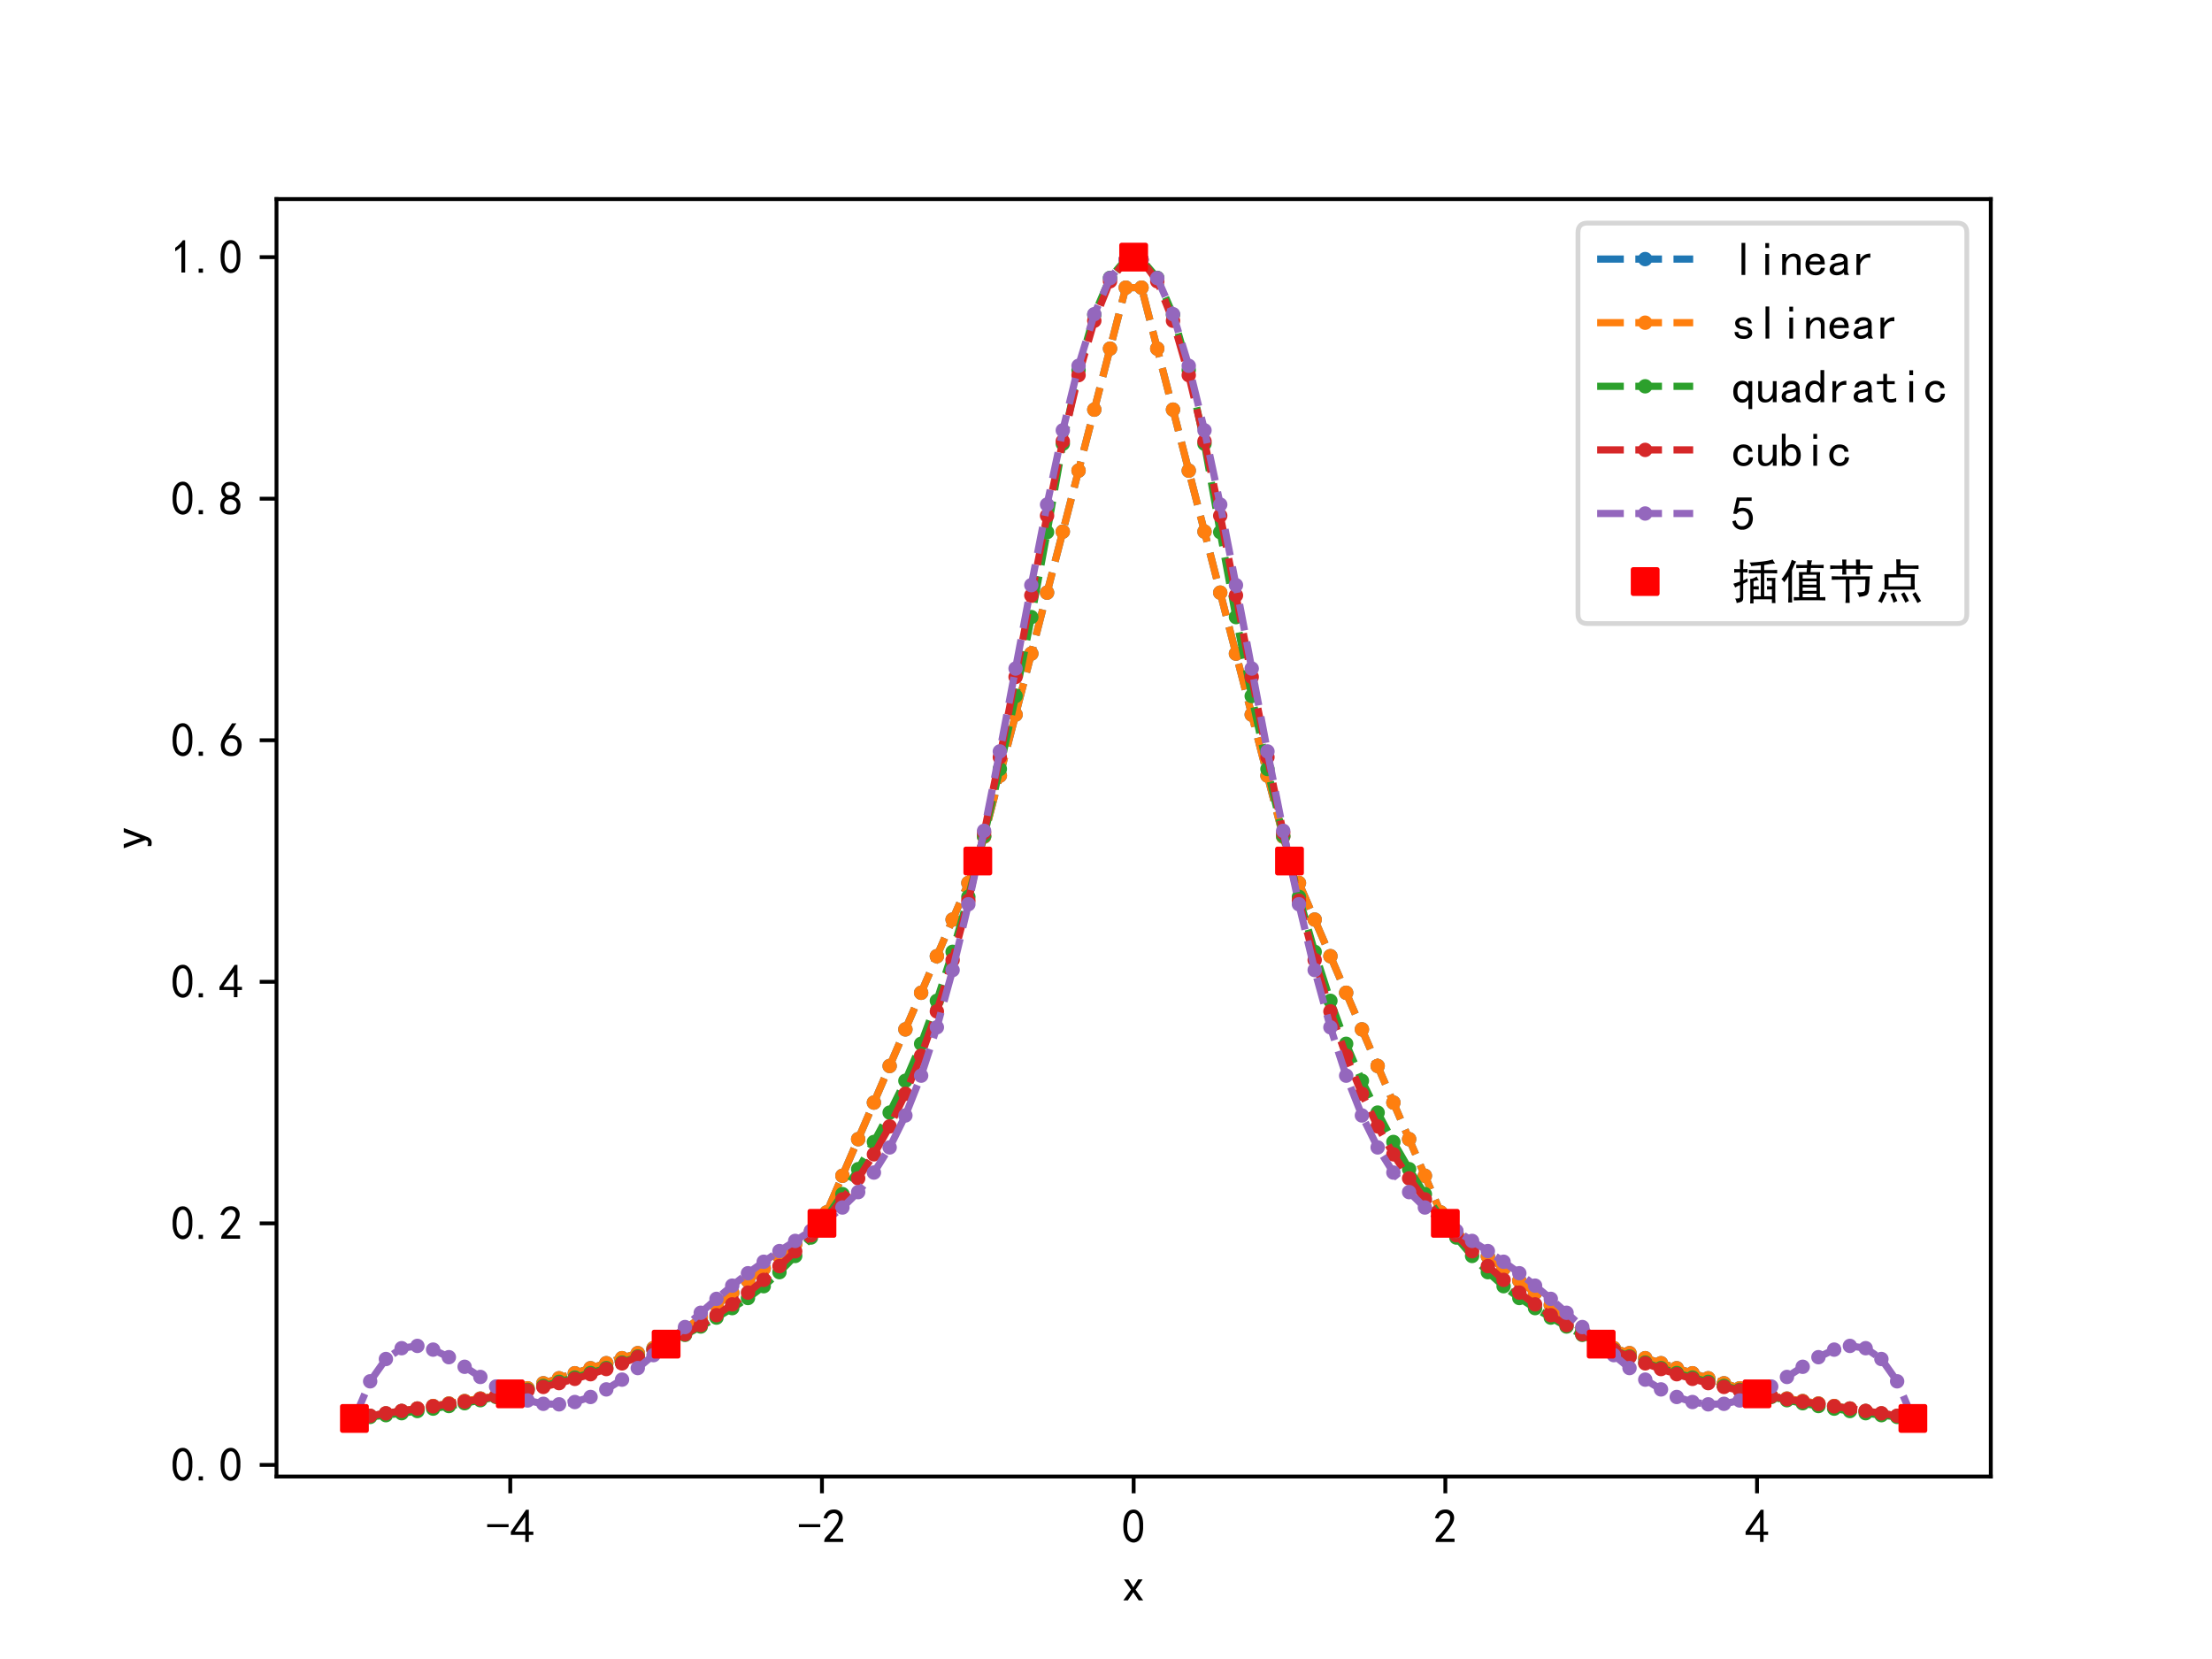 <?xml version="1.0" encoding="utf-8" standalone="no"?>
<!DOCTYPE svg PUBLIC "-//W3C//DTD SVG 1.1//EN"
  "http://www.w3.org/Graphics/SVG/1.1/DTD/svg11.dtd">
<!-- Created with matplotlib (https://matplotlib.org/) -->
<svg height="345.6pt" version="1.1" viewBox="0 0 460.8 345.6" width="460.8pt" xmlns="http://www.w3.org/2000/svg" xmlns:xlink="http://www.w3.org/1999/xlink">
 <defs>
  <style type="text/css">*{stroke-linecap:butt;stroke-linejoin:round;}</style>
 </defs>
 <g id="figure_1">
  <g id="patch_1">
   <path d="M 0 345.6 
L 460.8 345.6 
L 460.8 0 
L 0 0 
z
" style="fill:#ffffff;"/>
  </g>
  <g id="axes_1">
   <g id="patch_2">
    <path d="M 57.6 307.584 
L 414.72 307.584 
L 414.72 41.472 
L 57.6 41.472 
z
" style="fill:#ffffff;"/>
   </g>
   <g id="matplotlib.axis_1">
    <g id="xtick_1">
     <g id="line2d_1">
      <defs>
       <path d="M 0 0 
L 0 3.5 
" id="m94dd768317" style="stroke:#000000;stroke-width:0.8;"/>
      </defs>
      <g>
       <use style="stroke:#000000;stroke-width:0.8;" x="106.298" xlink:href="#m94dd768317" y="307.584"/>
      </g>
     </g>
     <g id="text_1">
      <!-- -4 -->
      <g transform="translate(101.298 321.459)scale(0.1 -0.1)">
       <defs>
        <path d="M 46.484 33.203 
L 1.953 33.203 
L 1.953 39.453 
L 46.484 39.453 
z
" id="SimHei-45"/>
        <path d="M 31.25 17.188 
L 1.172 17.188 
L 1.172 23.828 
L 32.812 69.531 
L 38.672 69.531 
L 38.672 23.828 
L 48.047 23.828 
L 48.047 17.188 
L 38.672 17.188 
L 38.672 2.344 
L 31.25 2.344 
z
M 31.25 23.828 
L 31.25 54.688 
L 9.375 23.828 
z
" id="SimHei-52"/>
       </defs>
       <use xlink:href="#SimHei-45"/>
       <use x="50" xlink:href="#SimHei-52"/>
      </g>
     </g>
    </g>
    <g id="xtick_2">
     <g id="line2d_2">
      <g>
       <use style="stroke:#000000;stroke-width:0.8;" x="171.229" xlink:href="#m94dd768317" y="307.584"/>
      </g>
     </g>
     <g id="text_2">
      <!-- -2 -->
      <g transform="translate(166.229 321.459)scale(0.1 -0.1)">
       <defs>
        <path d="M 4.688 3.906 
Q 5.078 9.766 10.156 14.453 
Q 15.234 19.141 23.047 29.094 
Q 30.859 39.062 33.203 44.531 
Q 35.547 50 34.953 53.906 
Q 34.375 57.812 31.25 60.344 
Q 28.125 62.891 24.016 62.5 
Q 19.922 62.109 16.203 59.375 
Q 12.5 56.641 10.547 51.172 
L 3.125 52.344 
Q 6.25 61.328 11.125 65.422 
Q 16.016 69.531 22.656 69.922 
Q 26.562 70.312 29.688 69.719 
Q 32.812 69.141 36.125 66.984 
Q 39.453 64.844 41.594 60.547 
Q 43.75 56.25 43.156 50.188 
Q 42.578 44.141 37.109 35.734 
Q 31.641 27.344 16.016 9.375 
L 44.141 9.375 
L 44.141 2.344 
L 4.688 2.344 
z
" id="SimHei-50"/>
       </defs>
       <use xlink:href="#SimHei-45"/>
       <use x="50" xlink:href="#SimHei-50"/>
      </g>
     </g>
    </g>
    <g id="xtick_3">
     <g id="line2d_3">
      <g>
       <use style="stroke:#000000;stroke-width:0.8;" x="236.16" xlink:href="#m94dd768317" y="307.584"/>
      </g>
     </g>
     <g id="text_3">
      <!-- 0 -->
      <g transform="translate(233.66 321.459)scale(0.1 -0.1)">
       <defs>
        <path d="M 3.125 29.297 
Q 3.906 50 6.438 56.047 
Q 8.984 62.109 13.672 66.016 
Q 18.359 69.922 25.188 69.922 
Q 32.031 69.922 37.109 64.25 
Q 42.188 58.594 43.75 50 
Q 45.312 41.406 44.719 30.266 
Q 44.141 19.141 40.812 12.109 
Q 37.5 5.078 30.859 2.344 
Q 24.219 -0.391 17.578 2.922 
Q 10.938 6.25 8.203 11.719 
Q 5.469 17.188 4.297 23.234 
Q 3.125 29.297 3.906 50 
z
M 12.891 52.734 
Q 10.547 31.25 12.5 22.844 
Q 14.453 14.453 18.938 10.938 
Q 23.438 7.422 28.125 9.562 
Q 32.812 11.719 34.953 18.156 
Q 37.109 24.609 37.109 32.219 
Q 37.109 39.844 36.516 46.094 
Q 35.938 52.344 33 57.422 
Q 30.078 62.5 25.188 62.688 
Q 20.312 62.891 16.594 57.812 
Q 12.891 52.734 10.547 31.25 
z
" id="SimHei-48"/>
       </defs>
       <use xlink:href="#SimHei-48"/>
      </g>
     </g>
    </g>
    <g id="xtick_4">
     <g id="line2d_4">
      <g>
       <use style="stroke:#000000;stroke-width:0.8;" x="301.091" xlink:href="#m94dd768317" y="307.584"/>
      </g>
     </g>
     <g id="text_4">
      <!-- 2 -->
      <g transform="translate(298.591 321.459)scale(0.1 -0.1)">
       <use xlink:href="#SimHei-50"/>
      </g>
     </g>
    </g>
    <g id="xtick_5">
     <g id="line2d_5">
      <g>
       <use style="stroke:#000000;stroke-width:0.8;" x="366.022" xlink:href="#m94dd768317" y="307.584"/>
      </g>
     </g>
     <g id="text_5">
      <!-- 4 -->
      <g transform="translate(363.522 321.459)scale(0.1 -0.1)">
       <use xlink:href="#SimHei-52"/>
      </g>
     </g>
    </g>
    <g id="text_6">
     <!-- x -->
     <g transform="translate(233.66 333.584)scale(0.1 -0.1)">
      <defs>
       <path d="M 44.922 1.953 
L 35.547 1.953 
L 24.219 18.75 
L 12.891 1.953 
L 3.516 1.953 
L 19.531 24.219 
L 4.688 45.703 
L 14.062 45.703 
L 24.219 29.297 
L 34.375 45.703 
L 43.75 45.703 
L 28.906 24.219 
z
" id="SimHei-120"/>
      </defs>
      <use xlink:href="#SimHei-120"/>
     </g>
    </g>
   </g>
   <g id="matplotlib.axis_2">
    <g id="ytick_1">
     <g id="line2d_6">
      <defs>
       <path d="M 0 0 
L -3.5 0 
" id="m768f767804" style="stroke:#000000;stroke-width:0.8;"/>
      </defs>
      <g>
       <use style="stroke:#000000;stroke-width:0.8;" x="57.6" xlink:href="#m768f767804" y="305.165"/>
      </g>
     </g>
     <g id="text_7">
      <!-- 0.0 -->
      <g transform="translate(35.6 308.602)scale(0.1 -0.1)">
       <defs>
        <path d="M 16.797 1.953 
L 7.812 1.953 
L 7.812 10.547 
L 16.797 10.547 
z
" id="SimHei-46"/>
       </defs>
       <use xlink:href="#SimHei-48"/>
       <use x="50" xlink:href="#SimHei-46"/>
       <use x="100" xlink:href="#SimHei-48"/>
      </g>
     </g>
    </g>
    <g id="ytick_2">
     <g id="line2d_7">
      <g>
       <use style="stroke:#000000;stroke-width:0.8;" x="57.6" xlink:href="#m768f767804" y="254.845"/>
      </g>
     </g>
     <g id="text_8">
      <!-- 0.2 -->
      <g transform="translate(35.6 258.283)scale(0.1 -0.1)">
       <use xlink:href="#SimHei-48"/>
       <use x="50" xlink:href="#SimHei-46"/>
       <use x="100" xlink:href="#SimHei-50"/>
      </g>
     </g>
    </g>
    <g id="ytick_3">
     <g id="line2d_8">
      <g>
       <use style="stroke:#000000;stroke-width:0.8;" x="57.6" xlink:href="#m768f767804" y="204.526"/>
      </g>
     </g>
     <g id="text_9">
      <!-- 0.4 -->
      <g transform="translate(35.6 207.964)scale(0.1 -0.1)">
       <use xlink:href="#SimHei-48"/>
       <use x="50" xlink:href="#SimHei-46"/>
       <use x="100" xlink:href="#SimHei-52"/>
      </g>
     </g>
    </g>
    <g id="ytick_4">
     <g id="line2d_9">
      <g>
       <use style="stroke:#000000;stroke-width:0.8;" x="57.6" xlink:href="#m768f767804" y="154.207"/>
      </g>
     </g>
     <g id="text_10">
      <!-- 0.6 -->
      <g transform="translate(35.6 157.644)scale(0.1 -0.1)">
       <defs>
        <path d="M 3.516 19.531 
Q 4.297 30.859 6.047 34.766 
Q 7.812 38.672 11.328 44.531 
L 27.344 69.531 
L 36.328 69.531 
L 19.922 43.75 
Q 30.469 46.484 36.719 42.969 
Q 42.969 39.453 45.109 34.953 
Q 47.266 30.469 47.453 25.188 
Q 47.656 19.922 45.891 14.844 
Q 44.141 9.766 39.641 5.656 
Q 35.156 1.562 27.141 1.172 
Q 19.141 0.781 13.469 4.094 
Q 7.812 7.422 5.656 13.469 
Q 3.516 19.531 4.297 30.859 
z
M 12.5 16.016 
Q 19.531 8.594 25.391 8.203 
Q 31.25 7.812 35.156 12.109 
Q 39.062 16.406 39.062 24.609 
Q 39.062 32.812 34.172 35.938 
Q 29.297 39.062 23.234 38.281 
Q 17.188 37.5 14.453 32.422 
Q 11.719 27.344 12.109 21.672 
Q 12.5 16.016 19.531 8.594 
z
" id="SimHei-54"/>
       </defs>
       <use xlink:href="#SimHei-48"/>
       <use x="50" xlink:href="#SimHei-46"/>
       <use x="100" xlink:href="#SimHei-54"/>
      </g>
     </g>
    </g>
    <g id="ytick_5">
     <g id="line2d_10">
      <g>
       <use style="stroke:#000000;stroke-width:0.8;" x="57.6" xlink:href="#m768f767804" y="103.887"/>
      </g>
     </g>
     <g id="text_11">
      <!-- 0.8 -->
      <g transform="translate(35.6 107.325)scale(0.1 -0.1)">
       <defs>
        <path d="M 2.734 16.797 
Q 2.734 26.172 5.078 30.656 
Q 7.422 35.156 12.891 37.891 
Q 8.203 40.625 6.641 43.938 
Q 5.078 47.266 4.875 51.562 
Q 4.688 55.859 6.047 58.984 
Q 7.422 62.109 10.156 64.844 
Q 12.891 67.578 16.203 68.547 
Q 19.531 69.531 23.438 69.531 
Q 27.344 69.531 30.469 68.75 
Q 33.594 67.969 37.109 65.422 
Q 40.625 62.891 42.188 58.203 
Q 43.75 53.516 41.984 47.266 
Q 40.234 41.016 32.812 37.5 
Q 39.453 35.547 42.188 31.438 
Q 44.922 27.344 44.922 21.484 
Q 44.922 15.625 43.156 12.109 
Q 41.406 8.594 39.25 6.25 
Q 37.109 3.906 33.391 2.531 
Q 29.688 1.172 24.016 1.172 
Q 18.359 1.172 14.25 2.531 
Q 10.156 3.906 7.422 6.641 
Q 4.688 9.375 3.703 13.078 
Q 2.734 16.797 2.734 26.172 
z
M 10.938 26.562 
Q 10.547 17.188 12.297 13.672 
Q 14.062 10.156 18.75 9.172 
Q 23.438 8.203 28.516 9.375 
Q 33.594 10.547 35.547 14.844 
Q 37.5 19.141 36.906 23.438 
Q 36.328 27.734 32.031 30.656 
Q 27.734 33.594 22.656 33.203 
Q 17.578 32.812 14.25 29.688 
Q 10.938 26.562 10.547 17.188 
z
M 12.109 56.25 
Q 12.109 48.438 14.844 44.922 
Q 17.578 41.406 23.438 41.406 
Q 29.297 41.406 32.219 44.922 
Q 35.156 48.438 34.953 53.312 
Q 34.766 58.203 31.438 60.547 
Q 28.125 62.891 22.453 62.5 
Q 16.797 62.109 14.453 59.172 
Q 12.109 56.25 12.109 48.438 
z
" id="SimHei-56"/>
       </defs>
       <use xlink:href="#SimHei-48"/>
       <use x="50" xlink:href="#SimHei-46"/>
       <use x="100" xlink:href="#SimHei-56"/>
      </g>
     </g>
    </g>
    <g id="ytick_6">
     <g id="line2d_11">
      <g>
       <use style="stroke:#000000;stroke-width:0.8;" x="57.6" xlink:href="#m768f767804" y="53.568"/>
      </g>
     </g>
     <g id="text_12">
      <!-- 1.0 -->
      <g transform="translate(35.6 57.005)scale(0.1 -0.1)">
       <defs>
        <path d="M 21.875 56.25 
Q 16.797 51.172 8.984 46.484 
L 8.984 53.906 
Q 18.75 60.547 25 69.531 
L 29.688 69.531 
L 29.688 2.344 
L 21.875 2.344 
z
" id="SimHei-49"/>
       </defs>
       <use xlink:href="#SimHei-49"/>
       <use x="50" xlink:href="#SimHei-46"/>
       <use x="100" xlink:href="#SimHei-48"/>
      </g>
     </g>
    </g>
    <g id="text_13">
     <!-- y -->
     <g transform="translate(30.35 177.028)rotate(-90)scale(0.1 -0.1)">
      <defs>
       <path d="M 45.312 45.703 
L 27.344 -1.562 
Q 25.781 -7.031 22.656 -9.766 
Q 19.531 -12.5 14.844 -12.5 
Q 12.891 -12.5 11.125 -12.297 
Q 9.375 -12.109 7.812 -11.328 
L 7.812 -3.516 
Q 9.375 -4.297 10.938 -4.688 
Q 12.5 -5.078 13.672 -5.078 
Q 16.797 -5.078 17.969 -4.094 
Q 19.141 -3.125 20.312 0.391 
L 3.125 45.703 
L 11.719 45.703 
L 24.219 11.328 
L 24.609 11.328 
L 36.719 45.703 
z
" id="SimHei-121"/>
      </defs>
      <use xlink:href="#SimHei-121"/>
     </g>
    </g>
   </g>
   <g id="line2d_12">
    <path clip-path="url(#pd0a5bab39e)" d="M 73.833 295.488 
L 77.112 294.971 
L 80.391 294.453 
L 83.671 293.936 
L 86.95 293.418 
L 90.229 292.901 
L 93.509 292.383 
L 96.788 291.866 
L 100.067 291.348 
L 103.347 290.831 
L 106.626 290.26 
L 109.905 289.214 
L 113.185 288.167 
L 116.464 287.121 
L 119.743 286.075 
L 123.023 285.028 
L 126.302 283.982 
L 129.581 282.935 
L 132.861 281.889 
L 136.14 280.842 
L 139.42 279.497 
L 142.699 276.955 
L 145.978 274.414 
L 149.258 271.873 
L 152.537 269.331 
L 155.816 266.79 
L 159.096 264.249 
L 162.375 261.707 
L 165.654 259.166 
L 168.934 256.624 
L 172.213 252.558 
L 175.492 244.934 
L 178.772 237.31 
L 182.051 229.686 
L 185.33 222.062 
L 188.61 214.437 
L 191.889 206.813 
L 195.168 199.189 
L 198.448 191.565 
L 201.727 183.941 
L 205.006 174.284 
L 208.286 161.577 
L 211.565 148.87 
L 214.844 136.163 
L 218.124 123.456 
L 221.403 110.749 
L 224.682 98.042 
L 227.962 85.335 
L 231.241 72.628 
L 234.52 59.921 
L 237.8 59.921 
L 241.079 72.628 
L 244.358 85.335 
L 247.638 98.042 
L 250.917 110.749 
L 254.196 123.456 
L 257.476 136.163 
L 260.755 148.87 
L 264.034 161.577 
L 267.314 174.284 
L 270.593 183.941 
L 273.872 191.565 
L 277.152 199.189 
L 280.431 206.813 
L 283.71 214.437 
L 286.99 222.062 
L 290.269 229.686 
L 293.548 237.31 
L 296.828 244.934 
L 300.107 252.558 
L 303.386 256.624 
L 306.666 259.166 
L 309.945 261.707 
L 313.224 264.249 
L 316.504 266.79 
L 319.783 269.331 
L 323.062 271.873 
L 326.342 274.414 
L 329.621 276.955 
L 332.9 279.497 
L 336.18 280.842 
L 339.459 281.889 
L 342.739 282.935 
L 346.018 283.982 
L 349.297 285.028 
L 352.577 286.075 
L 355.856 287.121 
L 359.135 288.167 
L 362.415 289.214 
L 365.694 290.26 
L 368.973 290.831 
L 372.253 291.348 
L 375.532 291.866 
L 378.811 292.383 
L 382.091 292.901 
L 385.37 293.418 
L 388.649 293.936 
L 391.929 294.453 
L 395.208 294.971 
L 398.487 295.488 
" style="fill:none;stroke:#1f77b4;stroke-dasharray:5.55,2.4;stroke-dashoffset:0;stroke-width:1.5;"/>
    <defs>
     <path d="M 0 1 
C 0.265 1 0.52 0.895 0.707 0.707 
C 0.895 0.52 1 0.265 1 0 
C 1 -0.265 0.895 -0.52 0.707 -0.707 
C 0.52 -0.895 0.265 -1 0 -1 
C -0.265 -1 -0.52 -0.895 -0.707 -0.707 
C -0.895 -0.52 -1 -0.265 -1 0 
C -1 0.265 -0.895 0.52 -0.707 0.707 
C -0.52 0.895 -0.265 1 0 1 
z
" id="m46899e7984" style="stroke:#1f77b4;"/>
    </defs>
    <g clip-path="url(#pd0a5bab39e)">
     <use style="fill:#1f77b4;stroke:#1f77b4;" x="73.833" xlink:href="#m46899e7984" y="295.488"/>
     <use style="fill:#1f77b4;stroke:#1f77b4;" x="77.112" xlink:href="#m46899e7984" y="294.971"/>
     <use style="fill:#1f77b4;stroke:#1f77b4;" x="80.391" xlink:href="#m46899e7984" y="294.453"/>
     <use style="fill:#1f77b4;stroke:#1f77b4;" x="83.671" xlink:href="#m46899e7984" y="293.936"/>
     <use style="fill:#1f77b4;stroke:#1f77b4;" x="86.95" xlink:href="#m46899e7984" y="293.418"/>
     <use style="fill:#1f77b4;stroke:#1f77b4;" x="90.229" xlink:href="#m46899e7984" y="292.901"/>
     <use style="fill:#1f77b4;stroke:#1f77b4;" x="93.509" xlink:href="#m46899e7984" y="292.383"/>
     <use style="fill:#1f77b4;stroke:#1f77b4;" x="96.788" xlink:href="#m46899e7984" y="291.866"/>
     <use style="fill:#1f77b4;stroke:#1f77b4;" x="100.067" xlink:href="#m46899e7984" y="291.348"/>
     <use style="fill:#1f77b4;stroke:#1f77b4;" x="103.347" xlink:href="#m46899e7984" y="290.831"/>
     <use style="fill:#1f77b4;stroke:#1f77b4;" x="106.626" xlink:href="#m46899e7984" y="290.26"/>
     <use style="fill:#1f77b4;stroke:#1f77b4;" x="109.905" xlink:href="#m46899e7984" y="289.214"/>
     <use style="fill:#1f77b4;stroke:#1f77b4;" x="113.185" xlink:href="#m46899e7984" y="288.167"/>
     <use style="fill:#1f77b4;stroke:#1f77b4;" x="116.464" xlink:href="#m46899e7984" y="287.121"/>
     <use style="fill:#1f77b4;stroke:#1f77b4;" x="119.743" xlink:href="#m46899e7984" y="286.075"/>
     <use style="fill:#1f77b4;stroke:#1f77b4;" x="123.023" xlink:href="#m46899e7984" y="285.028"/>
     <use style="fill:#1f77b4;stroke:#1f77b4;" x="126.302" xlink:href="#m46899e7984" y="283.982"/>
     <use style="fill:#1f77b4;stroke:#1f77b4;" x="129.581" xlink:href="#m46899e7984" y="282.935"/>
     <use style="fill:#1f77b4;stroke:#1f77b4;" x="132.861" xlink:href="#m46899e7984" y="281.889"/>
     <use style="fill:#1f77b4;stroke:#1f77b4;" x="136.14" xlink:href="#m46899e7984" y="280.842"/>
     <use style="fill:#1f77b4;stroke:#1f77b4;" x="139.42" xlink:href="#m46899e7984" y="279.497"/>
     <use style="fill:#1f77b4;stroke:#1f77b4;" x="142.699" xlink:href="#m46899e7984" y="276.955"/>
     <use style="fill:#1f77b4;stroke:#1f77b4;" x="145.978" xlink:href="#m46899e7984" y="274.414"/>
     <use style="fill:#1f77b4;stroke:#1f77b4;" x="149.258" xlink:href="#m46899e7984" y="271.873"/>
     <use style="fill:#1f77b4;stroke:#1f77b4;" x="152.537" xlink:href="#m46899e7984" y="269.331"/>
     <use style="fill:#1f77b4;stroke:#1f77b4;" x="155.816" xlink:href="#m46899e7984" y="266.79"/>
     <use style="fill:#1f77b4;stroke:#1f77b4;" x="159.096" xlink:href="#m46899e7984" y="264.249"/>
     <use style="fill:#1f77b4;stroke:#1f77b4;" x="162.375" xlink:href="#m46899e7984" y="261.707"/>
     <use style="fill:#1f77b4;stroke:#1f77b4;" x="165.654" xlink:href="#m46899e7984" y="259.166"/>
     <use style="fill:#1f77b4;stroke:#1f77b4;" x="168.934" xlink:href="#m46899e7984" y="256.624"/>
     <use style="fill:#1f77b4;stroke:#1f77b4;" x="172.213" xlink:href="#m46899e7984" y="252.558"/>
     <use style="fill:#1f77b4;stroke:#1f77b4;" x="175.492" xlink:href="#m46899e7984" y="244.934"/>
     <use style="fill:#1f77b4;stroke:#1f77b4;" x="178.772" xlink:href="#m46899e7984" y="237.31"/>
     <use style="fill:#1f77b4;stroke:#1f77b4;" x="182.051" xlink:href="#m46899e7984" y="229.686"/>
     <use style="fill:#1f77b4;stroke:#1f77b4;" x="185.33" xlink:href="#m46899e7984" y="222.062"/>
     <use style="fill:#1f77b4;stroke:#1f77b4;" x="188.61" xlink:href="#m46899e7984" y="214.437"/>
     <use style="fill:#1f77b4;stroke:#1f77b4;" x="191.889" xlink:href="#m46899e7984" y="206.813"/>
     <use style="fill:#1f77b4;stroke:#1f77b4;" x="195.168" xlink:href="#m46899e7984" y="199.189"/>
     <use style="fill:#1f77b4;stroke:#1f77b4;" x="198.448" xlink:href="#m46899e7984" y="191.565"/>
     <use style="fill:#1f77b4;stroke:#1f77b4;" x="201.727" xlink:href="#m46899e7984" y="183.941"/>
     <use style="fill:#1f77b4;stroke:#1f77b4;" x="205.006" xlink:href="#m46899e7984" y="174.284"/>
     <use style="fill:#1f77b4;stroke:#1f77b4;" x="208.286" xlink:href="#m46899e7984" y="161.577"/>
     <use style="fill:#1f77b4;stroke:#1f77b4;" x="211.565" xlink:href="#m46899e7984" y="148.87"/>
     <use style="fill:#1f77b4;stroke:#1f77b4;" x="214.844" xlink:href="#m46899e7984" y="136.163"/>
     <use style="fill:#1f77b4;stroke:#1f77b4;" x="218.124" xlink:href="#m46899e7984" y="123.456"/>
     <use style="fill:#1f77b4;stroke:#1f77b4;" x="221.403" xlink:href="#m46899e7984" y="110.749"/>
     <use style="fill:#1f77b4;stroke:#1f77b4;" x="224.682" xlink:href="#m46899e7984" y="98.042"/>
     <use style="fill:#1f77b4;stroke:#1f77b4;" x="227.962" xlink:href="#m46899e7984" y="85.335"/>
     <use style="fill:#1f77b4;stroke:#1f77b4;" x="231.241" xlink:href="#m46899e7984" y="72.628"/>
     <use style="fill:#1f77b4;stroke:#1f77b4;" x="234.52" xlink:href="#m46899e7984" y="59.921"/>
     <use style="fill:#1f77b4;stroke:#1f77b4;" x="237.8" xlink:href="#m46899e7984" y="59.921"/>
     <use style="fill:#1f77b4;stroke:#1f77b4;" x="241.079" xlink:href="#m46899e7984" y="72.628"/>
     <use style="fill:#1f77b4;stroke:#1f77b4;" x="244.358" xlink:href="#m46899e7984" y="85.335"/>
     <use style="fill:#1f77b4;stroke:#1f77b4;" x="247.638" xlink:href="#m46899e7984" y="98.042"/>
     <use style="fill:#1f77b4;stroke:#1f77b4;" x="250.917" xlink:href="#m46899e7984" y="110.749"/>
     <use style="fill:#1f77b4;stroke:#1f77b4;" x="254.196" xlink:href="#m46899e7984" y="123.456"/>
     <use style="fill:#1f77b4;stroke:#1f77b4;" x="257.476" xlink:href="#m46899e7984" y="136.163"/>
     <use style="fill:#1f77b4;stroke:#1f77b4;" x="260.755" xlink:href="#m46899e7984" y="148.87"/>
     <use style="fill:#1f77b4;stroke:#1f77b4;" x="264.034" xlink:href="#m46899e7984" y="161.577"/>
     <use style="fill:#1f77b4;stroke:#1f77b4;" x="267.314" xlink:href="#m46899e7984" y="174.284"/>
     <use style="fill:#1f77b4;stroke:#1f77b4;" x="270.593" xlink:href="#m46899e7984" y="183.941"/>
     <use style="fill:#1f77b4;stroke:#1f77b4;" x="273.872" xlink:href="#m46899e7984" y="191.565"/>
     <use style="fill:#1f77b4;stroke:#1f77b4;" x="277.152" xlink:href="#m46899e7984" y="199.189"/>
     <use style="fill:#1f77b4;stroke:#1f77b4;" x="280.431" xlink:href="#m46899e7984" y="206.813"/>
     <use style="fill:#1f77b4;stroke:#1f77b4;" x="283.71" xlink:href="#m46899e7984" y="214.437"/>
     <use style="fill:#1f77b4;stroke:#1f77b4;" x="286.99" xlink:href="#m46899e7984" y="222.062"/>
     <use style="fill:#1f77b4;stroke:#1f77b4;" x="290.269" xlink:href="#m46899e7984" y="229.686"/>
     <use style="fill:#1f77b4;stroke:#1f77b4;" x="293.548" xlink:href="#m46899e7984" y="237.31"/>
     <use style="fill:#1f77b4;stroke:#1f77b4;" x="296.828" xlink:href="#m46899e7984" y="244.934"/>
     <use style="fill:#1f77b4;stroke:#1f77b4;" x="300.107" xlink:href="#m46899e7984" y="252.558"/>
     <use style="fill:#1f77b4;stroke:#1f77b4;" x="303.386" xlink:href="#m46899e7984" y="256.624"/>
     <use style="fill:#1f77b4;stroke:#1f77b4;" x="306.666" xlink:href="#m46899e7984" y="259.166"/>
     <use style="fill:#1f77b4;stroke:#1f77b4;" x="309.945" xlink:href="#m46899e7984" y="261.707"/>
     <use style="fill:#1f77b4;stroke:#1f77b4;" x="313.224" xlink:href="#m46899e7984" y="264.249"/>
     <use style="fill:#1f77b4;stroke:#1f77b4;" x="316.504" xlink:href="#m46899e7984" y="266.79"/>
     <use style="fill:#1f77b4;stroke:#1f77b4;" x="319.783" xlink:href="#m46899e7984" y="269.331"/>
     <use style="fill:#1f77b4;stroke:#1f77b4;" x="323.062" xlink:href="#m46899e7984" y="271.873"/>
     <use style="fill:#1f77b4;stroke:#1f77b4;" x="326.342" xlink:href="#m46899e7984" y="274.414"/>
     <use style="fill:#1f77b4;stroke:#1f77b4;" x="329.621" xlink:href="#m46899e7984" y="276.955"/>
     <use style="fill:#1f77b4;stroke:#1f77b4;" x="332.9" xlink:href="#m46899e7984" y="279.497"/>
     <use style="fill:#1f77b4;stroke:#1f77b4;" x="336.18" xlink:href="#m46899e7984" y="280.842"/>
     <use style="fill:#1f77b4;stroke:#1f77b4;" x="339.459" xlink:href="#m46899e7984" y="281.889"/>
     <use style="fill:#1f77b4;stroke:#1f77b4;" x="342.739" xlink:href="#m46899e7984" y="282.935"/>
     <use style="fill:#1f77b4;stroke:#1f77b4;" x="346.018" xlink:href="#m46899e7984" y="283.982"/>
     <use style="fill:#1f77b4;stroke:#1f77b4;" x="349.297" xlink:href="#m46899e7984" y="285.028"/>
     <use style="fill:#1f77b4;stroke:#1f77b4;" x="352.577" xlink:href="#m46899e7984" y="286.075"/>
     <use style="fill:#1f77b4;stroke:#1f77b4;" x="355.856" xlink:href="#m46899e7984" y="287.121"/>
     <use style="fill:#1f77b4;stroke:#1f77b4;" x="359.135" xlink:href="#m46899e7984" y="288.167"/>
     <use style="fill:#1f77b4;stroke:#1f77b4;" x="362.415" xlink:href="#m46899e7984" y="289.214"/>
     <use style="fill:#1f77b4;stroke:#1f77b4;" x="365.694" xlink:href="#m46899e7984" y="290.26"/>
     <use style="fill:#1f77b4;stroke:#1f77b4;" x="368.973" xlink:href="#m46899e7984" y="290.831"/>
     <use style="fill:#1f77b4;stroke:#1f77b4;" x="372.253" xlink:href="#m46899e7984" y="291.348"/>
     <use style="fill:#1f77b4;stroke:#1f77b4;" x="375.532" xlink:href="#m46899e7984" y="291.866"/>
     <use style="fill:#1f77b4;stroke:#1f77b4;" x="378.811" xlink:href="#m46899e7984" y="292.383"/>
     <use style="fill:#1f77b4;stroke:#1f77b4;" x="382.091" xlink:href="#m46899e7984" y="292.901"/>
     <use style="fill:#1f77b4;stroke:#1f77b4;" x="385.37" xlink:href="#m46899e7984" y="293.418"/>
     <use style="fill:#1f77b4;stroke:#1f77b4;" x="388.649" xlink:href="#m46899e7984" y="293.936"/>
     <use style="fill:#1f77b4;stroke:#1f77b4;" x="391.929" xlink:href="#m46899e7984" y="294.453"/>
     <use style="fill:#1f77b4;stroke:#1f77b4;" x="395.208" xlink:href="#m46899e7984" y="294.971"/>
     <use style="fill:#1f77b4;stroke:#1f77b4;" x="398.487" xlink:href="#m46899e7984" y="295.488"/>
    </g>
   </g>
   <g id="line2d_13">
    <path clip-path="url(#pd0a5bab39e)" d="M 73.833 295.488 
L 77.112 294.971 
L 80.391 294.453 
L 83.671 293.936 
L 86.95 293.418 
L 90.229 292.901 
L 93.509 292.383 
L 96.788 291.866 
L 100.067 291.348 
L 103.347 290.831 
L 106.626 290.26 
L 109.905 289.214 
L 113.185 288.167 
L 116.464 287.121 
L 119.743 286.075 
L 123.023 285.028 
L 126.302 283.982 
L 129.581 282.935 
L 132.861 281.889 
L 136.14 280.842 
L 139.42 279.497 
L 142.699 276.955 
L 145.978 274.414 
L 149.258 271.873 
L 152.537 269.331 
L 155.816 266.79 
L 159.096 264.249 
L 162.375 261.707 
L 165.654 259.166 
L 168.934 256.624 
L 172.213 252.558 
L 175.492 244.934 
L 178.772 237.31 
L 182.051 229.686 
L 185.33 222.062 
L 188.61 214.437 
L 191.889 206.813 
L 195.168 199.189 
L 198.448 191.565 
L 201.727 183.941 
L 205.006 174.284 
L 208.286 161.577 
L 211.565 148.87 
L 214.844 136.163 
L 218.124 123.456 
L 221.403 110.749 
L 224.682 98.042 
L 227.962 85.335 
L 231.241 72.628 
L 234.52 59.921 
L 237.8 59.921 
L 241.079 72.628 
L 244.358 85.335 
L 247.638 98.042 
L 250.917 110.749 
L 254.196 123.456 
L 257.476 136.163 
L 260.755 148.87 
L 264.034 161.577 
L 267.314 174.284 
L 270.593 183.941 
L 273.872 191.565 
L 277.152 199.189 
L 280.431 206.813 
L 283.71 214.437 
L 286.99 222.062 
L 290.269 229.686 
L 293.548 237.31 
L 296.828 244.934 
L 300.107 252.558 
L 303.386 256.624 
L 306.666 259.166 
L 309.945 261.707 
L 313.224 264.249 
L 316.504 266.79 
L 319.783 269.331 
L 323.062 271.873 
L 326.342 274.414 
L 329.621 276.955 
L 332.9 279.497 
L 336.18 280.842 
L 339.459 281.889 
L 342.739 282.935 
L 346.018 283.982 
L 349.297 285.028 
L 352.577 286.075 
L 355.856 287.121 
L 359.135 288.167 
L 362.415 289.214 
L 365.694 290.26 
L 368.973 290.831 
L 372.253 291.348 
L 375.532 291.866 
L 378.811 292.383 
L 382.091 292.901 
L 385.37 293.418 
L 388.649 293.936 
L 391.929 294.453 
L 395.208 294.971 
L 398.487 295.488 
" style="fill:none;stroke:#ff7f0e;stroke-dasharray:5.55,2.4;stroke-dashoffset:0;stroke-width:1.5;"/>
    <defs>
     <path d="M 0 1 
C 0.265 1 0.52 0.895 0.707 0.707 
C 0.895 0.52 1 0.265 1 0 
C 1 -0.265 0.895 -0.52 0.707 -0.707 
C 0.52 -0.895 0.265 -1 0 -1 
C -0.265 -1 -0.52 -0.895 -0.707 -0.707 
C -0.895 -0.52 -1 -0.265 -1 0 
C -1 0.265 -0.895 0.52 -0.707 0.707 
C -0.52 0.895 -0.265 1 0 1 
z
" id="m3a9f67fd2c" style="stroke:#ff7f0e;"/>
    </defs>
    <g clip-path="url(#pd0a5bab39e)">
     <use style="fill:#ff7f0e;stroke:#ff7f0e;" x="73.833" xlink:href="#m3a9f67fd2c" y="295.488"/>
     <use style="fill:#ff7f0e;stroke:#ff7f0e;" x="77.112" xlink:href="#m3a9f67fd2c" y="294.971"/>
     <use style="fill:#ff7f0e;stroke:#ff7f0e;" x="80.391" xlink:href="#m3a9f67fd2c" y="294.453"/>
     <use style="fill:#ff7f0e;stroke:#ff7f0e;" x="83.671" xlink:href="#m3a9f67fd2c" y="293.936"/>
     <use style="fill:#ff7f0e;stroke:#ff7f0e;" x="86.95" xlink:href="#m3a9f67fd2c" y="293.418"/>
     <use style="fill:#ff7f0e;stroke:#ff7f0e;" x="90.229" xlink:href="#m3a9f67fd2c" y="292.901"/>
     <use style="fill:#ff7f0e;stroke:#ff7f0e;" x="93.509" xlink:href="#m3a9f67fd2c" y="292.383"/>
     <use style="fill:#ff7f0e;stroke:#ff7f0e;" x="96.788" xlink:href="#m3a9f67fd2c" y="291.866"/>
     <use style="fill:#ff7f0e;stroke:#ff7f0e;" x="100.067" xlink:href="#m3a9f67fd2c" y="291.348"/>
     <use style="fill:#ff7f0e;stroke:#ff7f0e;" x="103.347" xlink:href="#m3a9f67fd2c" y="290.831"/>
     <use style="fill:#ff7f0e;stroke:#ff7f0e;" x="106.626" xlink:href="#m3a9f67fd2c" y="290.26"/>
     <use style="fill:#ff7f0e;stroke:#ff7f0e;" x="109.905" xlink:href="#m3a9f67fd2c" y="289.214"/>
     <use style="fill:#ff7f0e;stroke:#ff7f0e;" x="113.185" xlink:href="#m3a9f67fd2c" y="288.167"/>
     <use style="fill:#ff7f0e;stroke:#ff7f0e;" x="116.464" xlink:href="#m3a9f67fd2c" y="287.121"/>
     <use style="fill:#ff7f0e;stroke:#ff7f0e;" x="119.743" xlink:href="#m3a9f67fd2c" y="286.075"/>
     <use style="fill:#ff7f0e;stroke:#ff7f0e;" x="123.023" xlink:href="#m3a9f67fd2c" y="285.028"/>
     <use style="fill:#ff7f0e;stroke:#ff7f0e;" x="126.302" xlink:href="#m3a9f67fd2c" y="283.982"/>
     <use style="fill:#ff7f0e;stroke:#ff7f0e;" x="129.581" xlink:href="#m3a9f67fd2c" y="282.935"/>
     <use style="fill:#ff7f0e;stroke:#ff7f0e;" x="132.861" xlink:href="#m3a9f67fd2c" y="281.889"/>
     <use style="fill:#ff7f0e;stroke:#ff7f0e;" x="136.14" xlink:href="#m3a9f67fd2c" y="280.842"/>
     <use style="fill:#ff7f0e;stroke:#ff7f0e;" x="139.42" xlink:href="#m3a9f67fd2c" y="279.497"/>
     <use style="fill:#ff7f0e;stroke:#ff7f0e;" x="142.699" xlink:href="#m3a9f67fd2c" y="276.955"/>
     <use style="fill:#ff7f0e;stroke:#ff7f0e;" x="145.978" xlink:href="#m3a9f67fd2c" y="274.414"/>
     <use style="fill:#ff7f0e;stroke:#ff7f0e;" x="149.258" xlink:href="#m3a9f67fd2c" y="271.873"/>
     <use style="fill:#ff7f0e;stroke:#ff7f0e;" x="152.537" xlink:href="#m3a9f67fd2c" y="269.331"/>
     <use style="fill:#ff7f0e;stroke:#ff7f0e;" x="155.816" xlink:href="#m3a9f67fd2c" y="266.79"/>
     <use style="fill:#ff7f0e;stroke:#ff7f0e;" x="159.096" xlink:href="#m3a9f67fd2c" y="264.249"/>
     <use style="fill:#ff7f0e;stroke:#ff7f0e;" x="162.375" xlink:href="#m3a9f67fd2c" y="261.707"/>
     <use style="fill:#ff7f0e;stroke:#ff7f0e;" x="165.654" xlink:href="#m3a9f67fd2c" y="259.166"/>
     <use style="fill:#ff7f0e;stroke:#ff7f0e;" x="168.934" xlink:href="#m3a9f67fd2c" y="256.624"/>
     <use style="fill:#ff7f0e;stroke:#ff7f0e;" x="172.213" xlink:href="#m3a9f67fd2c" y="252.558"/>
     <use style="fill:#ff7f0e;stroke:#ff7f0e;" x="175.492" xlink:href="#m3a9f67fd2c" y="244.934"/>
     <use style="fill:#ff7f0e;stroke:#ff7f0e;" x="178.772" xlink:href="#m3a9f67fd2c" y="237.31"/>
     <use style="fill:#ff7f0e;stroke:#ff7f0e;" x="182.051" xlink:href="#m3a9f67fd2c" y="229.686"/>
     <use style="fill:#ff7f0e;stroke:#ff7f0e;" x="185.33" xlink:href="#m3a9f67fd2c" y="222.062"/>
     <use style="fill:#ff7f0e;stroke:#ff7f0e;" x="188.61" xlink:href="#m3a9f67fd2c" y="214.437"/>
     <use style="fill:#ff7f0e;stroke:#ff7f0e;" x="191.889" xlink:href="#m3a9f67fd2c" y="206.813"/>
     <use style="fill:#ff7f0e;stroke:#ff7f0e;" x="195.168" xlink:href="#m3a9f67fd2c" y="199.189"/>
     <use style="fill:#ff7f0e;stroke:#ff7f0e;" x="198.448" xlink:href="#m3a9f67fd2c" y="191.565"/>
     <use style="fill:#ff7f0e;stroke:#ff7f0e;" x="201.727" xlink:href="#m3a9f67fd2c" y="183.941"/>
     <use style="fill:#ff7f0e;stroke:#ff7f0e;" x="205.006" xlink:href="#m3a9f67fd2c" y="174.284"/>
     <use style="fill:#ff7f0e;stroke:#ff7f0e;" x="208.286" xlink:href="#m3a9f67fd2c" y="161.577"/>
     <use style="fill:#ff7f0e;stroke:#ff7f0e;" x="211.565" xlink:href="#m3a9f67fd2c" y="148.87"/>
     <use style="fill:#ff7f0e;stroke:#ff7f0e;" x="214.844" xlink:href="#m3a9f67fd2c" y="136.163"/>
     <use style="fill:#ff7f0e;stroke:#ff7f0e;" x="218.124" xlink:href="#m3a9f67fd2c" y="123.456"/>
     <use style="fill:#ff7f0e;stroke:#ff7f0e;" x="221.403" xlink:href="#m3a9f67fd2c" y="110.749"/>
     <use style="fill:#ff7f0e;stroke:#ff7f0e;" x="224.682" xlink:href="#m3a9f67fd2c" y="98.042"/>
     <use style="fill:#ff7f0e;stroke:#ff7f0e;" x="227.962" xlink:href="#m3a9f67fd2c" y="85.335"/>
     <use style="fill:#ff7f0e;stroke:#ff7f0e;" x="231.241" xlink:href="#m3a9f67fd2c" y="72.628"/>
     <use style="fill:#ff7f0e;stroke:#ff7f0e;" x="234.52" xlink:href="#m3a9f67fd2c" y="59.921"/>
     <use style="fill:#ff7f0e;stroke:#ff7f0e;" x="237.8" xlink:href="#m3a9f67fd2c" y="59.921"/>
     <use style="fill:#ff7f0e;stroke:#ff7f0e;" x="241.079" xlink:href="#m3a9f67fd2c" y="72.628"/>
     <use style="fill:#ff7f0e;stroke:#ff7f0e;" x="244.358" xlink:href="#m3a9f67fd2c" y="85.335"/>
     <use style="fill:#ff7f0e;stroke:#ff7f0e;" x="247.638" xlink:href="#m3a9f67fd2c" y="98.042"/>
     <use style="fill:#ff7f0e;stroke:#ff7f0e;" x="250.917" xlink:href="#m3a9f67fd2c" y="110.749"/>
     <use style="fill:#ff7f0e;stroke:#ff7f0e;" x="254.196" xlink:href="#m3a9f67fd2c" y="123.456"/>
     <use style="fill:#ff7f0e;stroke:#ff7f0e;" x="257.476" xlink:href="#m3a9f67fd2c" y="136.163"/>
     <use style="fill:#ff7f0e;stroke:#ff7f0e;" x="260.755" xlink:href="#m3a9f67fd2c" y="148.87"/>
     <use style="fill:#ff7f0e;stroke:#ff7f0e;" x="264.034" xlink:href="#m3a9f67fd2c" y="161.577"/>
     <use style="fill:#ff7f0e;stroke:#ff7f0e;" x="267.314" xlink:href="#m3a9f67fd2c" y="174.284"/>
     <use style="fill:#ff7f0e;stroke:#ff7f0e;" x="270.593" xlink:href="#m3a9f67fd2c" y="183.941"/>
     <use style="fill:#ff7f0e;stroke:#ff7f0e;" x="273.872" xlink:href="#m3a9f67fd2c" y="191.565"/>
     <use style="fill:#ff7f0e;stroke:#ff7f0e;" x="277.152" xlink:href="#m3a9f67fd2c" y="199.189"/>
     <use style="fill:#ff7f0e;stroke:#ff7f0e;" x="280.431" xlink:href="#m3a9f67fd2c" y="206.813"/>
     <use style="fill:#ff7f0e;stroke:#ff7f0e;" x="283.71" xlink:href="#m3a9f67fd2c" y="214.437"/>
     <use style="fill:#ff7f0e;stroke:#ff7f0e;" x="286.99" xlink:href="#m3a9f67fd2c" y="222.062"/>
     <use style="fill:#ff7f0e;stroke:#ff7f0e;" x="290.269" xlink:href="#m3a9f67fd2c" y="229.686"/>
     <use style="fill:#ff7f0e;stroke:#ff7f0e;" x="293.548" xlink:href="#m3a9f67fd2c" y="237.31"/>
     <use style="fill:#ff7f0e;stroke:#ff7f0e;" x="296.828" xlink:href="#m3a9f67fd2c" y="244.934"/>
     <use style="fill:#ff7f0e;stroke:#ff7f0e;" x="300.107" xlink:href="#m3a9f67fd2c" y="252.558"/>
     <use style="fill:#ff7f0e;stroke:#ff7f0e;" x="303.386" xlink:href="#m3a9f67fd2c" y="256.624"/>
     <use style="fill:#ff7f0e;stroke:#ff7f0e;" x="306.666" xlink:href="#m3a9f67fd2c" y="259.166"/>
     <use style="fill:#ff7f0e;stroke:#ff7f0e;" x="309.945" xlink:href="#m3a9f67fd2c" y="261.707"/>
     <use style="fill:#ff7f0e;stroke:#ff7f0e;" x="313.224" xlink:href="#m3a9f67fd2c" y="264.249"/>
     <use style="fill:#ff7f0e;stroke:#ff7f0e;" x="316.504" xlink:href="#m3a9f67fd2c" y="266.79"/>
     <use style="fill:#ff7f0e;stroke:#ff7f0e;" x="319.783" xlink:href="#m3a9f67fd2c" y="269.331"/>
     <use style="fill:#ff7f0e;stroke:#ff7f0e;" x="323.062" xlink:href="#m3a9f67fd2c" y="271.873"/>
     <use style="fill:#ff7f0e;stroke:#ff7f0e;" x="326.342" xlink:href="#m3a9f67fd2c" y="274.414"/>
     <use style="fill:#ff7f0e;stroke:#ff7f0e;" x="329.621" xlink:href="#m3a9f67fd2c" y="276.955"/>
     <use style="fill:#ff7f0e;stroke:#ff7f0e;" x="332.9" xlink:href="#m3a9f67fd2c" y="279.497"/>
     <use style="fill:#ff7f0e;stroke:#ff7f0e;" x="336.18" xlink:href="#m3a9f67fd2c" y="280.842"/>
     <use style="fill:#ff7f0e;stroke:#ff7f0e;" x="339.459" xlink:href="#m3a9f67fd2c" y="281.889"/>
     <use style="fill:#ff7f0e;stroke:#ff7f0e;" x="342.739" xlink:href="#m3a9f67fd2c" y="282.935"/>
     <use style="fill:#ff7f0e;stroke:#ff7f0e;" x="346.018" xlink:href="#m3a9f67fd2c" y="283.982"/>
     <use style="fill:#ff7f0e;stroke:#ff7f0e;" x="349.297" xlink:href="#m3a9f67fd2c" y="285.028"/>
     <use style="fill:#ff7f0e;stroke:#ff7f0e;" x="352.577" xlink:href="#m3a9f67fd2c" y="286.075"/>
     <use style="fill:#ff7f0e;stroke:#ff7f0e;" x="355.856" xlink:href="#m3a9f67fd2c" y="287.121"/>
     <use style="fill:#ff7f0e;stroke:#ff7f0e;" x="359.135" xlink:href="#m3a9f67fd2c" y="288.167"/>
     <use style="fill:#ff7f0e;stroke:#ff7f0e;" x="362.415" xlink:href="#m3a9f67fd2c" y="289.214"/>
     <use style="fill:#ff7f0e;stroke:#ff7f0e;" x="365.694" xlink:href="#m3a9f67fd2c" y="290.26"/>
     <use style="fill:#ff7f0e;stroke:#ff7f0e;" x="368.973" xlink:href="#m3a9f67fd2c" y="290.831"/>
     <use style="fill:#ff7f0e;stroke:#ff7f0e;" x="372.253" xlink:href="#m3a9f67fd2c" y="291.348"/>
     <use style="fill:#ff7f0e;stroke:#ff7f0e;" x="375.532" xlink:href="#m3a9f67fd2c" y="291.866"/>
     <use style="fill:#ff7f0e;stroke:#ff7f0e;" x="378.811" xlink:href="#m3a9f67fd2c" y="292.383"/>
     <use style="fill:#ff7f0e;stroke:#ff7f0e;" x="382.091" xlink:href="#m3a9f67fd2c" y="292.901"/>
     <use style="fill:#ff7f0e;stroke:#ff7f0e;" x="385.37" xlink:href="#m3a9f67fd2c" y="293.418"/>
     <use style="fill:#ff7f0e;stroke:#ff7f0e;" x="388.649" xlink:href="#m3a9f67fd2c" y="293.936"/>
     <use style="fill:#ff7f0e;stroke:#ff7f0e;" x="391.929" xlink:href="#m3a9f67fd2c" y="294.453"/>
     <use style="fill:#ff7f0e;stroke:#ff7f0e;" x="395.208" xlink:href="#m3a9f67fd2c" y="294.971"/>
     <use style="fill:#ff7f0e;stroke:#ff7f0e;" x="398.487" xlink:href="#m3a9f67fd2c" y="295.488"/>
    </g>
   </g>
   <g id="line2d_14">
    <path clip-path="url(#pd0a5bab39e)" d="M 73.833 295.488 
L 77.112 295.167 
L 80.391 294.802 
L 83.671 294.393 
L 86.95 293.94 
L 90.229 293.442 
L 93.509 292.901 
L 96.788 292.315 
L 100.067 291.684 
L 103.347 291.01 
L 106.626 290.291 
L 109.905 289.528 
L 113.185 288.721 
L 116.464 287.87 
L 119.743 286.974 
L 123.023 286.033 
L 126.302 285.001 
L 129.581 283.851 
L 132.861 282.584 
L 136.14 281.198 
L 139.42 279.695 
L 142.699 278.074 
L 145.978 276.335 
L 149.258 274.478 
L 152.537 272.504 
L 155.816 270.401 
L 159.096 267.936 
L 162.375 265.015 
L 165.654 261.637 
L 168.934 257.802 
L 172.213 253.51 
L 175.492 248.761 
L 178.772 243.555 
L 182.051 237.893 
L 185.33 231.773 
L 188.61 225.148 
L 191.889 217.443 
L 195.168 208.489 
L 198.448 198.286 
L 201.727 186.836 
L 205.006 174.137 
L 208.286 160.19 
L 211.565 144.995 
L 214.844 128.552 
L 218.124 110.86 
L 221.403 92.436 
L 224.682 77.081 
L 227.962 65.564 
L 231.241 57.887 
L 234.52 54.048 
L 237.8 54.048 
L 241.079 57.887 
L 244.358 65.564 
L 247.638 77.081 
L 250.917 92.436 
L 254.196 110.86 
L 257.476 128.552 
L 260.755 144.995 
L 264.034 160.19 
L 267.314 174.137 
L 270.593 186.836 
L 273.872 198.286 
L 277.152 208.489 
L 280.431 217.443 
L 283.71 225.148 
L 286.99 231.773 
L 290.269 237.893 
L 293.548 243.555 
L 296.828 248.761 
L 300.107 253.51 
L 303.386 257.802 
L 306.666 261.637 
L 309.945 265.015 
L 313.224 267.936 
L 316.504 270.401 
L 319.783 272.504 
L 323.062 274.478 
L 326.342 276.335 
L 329.621 278.074 
L 332.9 279.695 
L 336.18 281.198 
L 339.459 282.584 
L 342.739 283.851 
L 346.018 285.001 
L 349.297 286.033 
L 352.577 286.974 
L 355.856 287.87 
L 359.135 288.721 
L 362.415 289.528 
L 365.694 290.291 
L 368.973 291.01 
L 372.253 291.684 
L 375.532 292.315 
L 378.811 292.901 
L 382.091 293.442 
L 385.37 293.94 
L 388.649 294.393 
L 391.929 294.802 
L 395.208 295.167 
L 398.487 295.488 
" style="fill:none;stroke:#2ca02c;stroke-dasharray:5.55,2.4;stroke-dashoffset:0;stroke-width:1.5;"/>
    <defs>
     <path d="M 0 1 
C 0.265 1 0.52 0.895 0.707 0.707 
C 0.895 0.52 1 0.265 1 0 
C 1 -0.265 0.895 -0.52 0.707 -0.707 
C 0.52 -0.895 0.265 -1 0 -1 
C -0.265 -1 -0.52 -0.895 -0.707 -0.707 
C -0.895 -0.52 -1 -0.265 -1 0 
C -1 0.265 -0.895 0.52 -0.707 0.707 
C -0.52 0.895 -0.265 1 0 1 
z
" id="m68d81cb245" style="stroke:#2ca02c;"/>
    </defs>
    <g clip-path="url(#pd0a5bab39e)">
     <use style="fill:#2ca02c;stroke:#2ca02c;" x="73.833" xlink:href="#m68d81cb245" y="295.488"/>
     <use style="fill:#2ca02c;stroke:#2ca02c;" x="77.112" xlink:href="#m68d81cb245" y="295.167"/>
     <use style="fill:#2ca02c;stroke:#2ca02c;" x="80.391" xlink:href="#m68d81cb245" y="294.802"/>
     <use style="fill:#2ca02c;stroke:#2ca02c;" x="83.671" xlink:href="#m68d81cb245" y="294.393"/>
     <use style="fill:#2ca02c;stroke:#2ca02c;" x="86.95" xlink:href="#m68d81cb245" y="293.94"/>
     <use style="fill:#2ca02c;stroke:#2ca02c;" x="90.229" xlink:href="#m68d81cb245" y="293.442"/>
     <use style="fill:#2ca02c;stroke:#2ca02c;" x="93.509" xlink:href="#m68d81cb245" y="292.901"/>
     <use style="fill:#2ca02c;stroke:#2ca02c;" x="96.788" xlink:href="#m68d81cb245" y="292.315"/>
     <use style="fill:#2ca02c;stroke:#2ca02c;" x="100.067" xlink:href="#m68d81cb245" y="291.684"/>
     <use style="fill:#2ca02c;stroke:#2ca02c;" x="103.347" xlink:href="#m68d81cb245" y="291.01"/>
     <use style="fill:#2ca02c;stroke:#2ca02c;" x="106.626" xlink:href="#m68d81cb245" y="290.291"/>
     <use style="fill:#2ca02c;stroke:#2ca02c;" x="109.905" xlink:href="#m68d81cb245" y="289.528"/>
     <use style="fill:#2ca02c;stroke:#2ca02c;" x="113.185" xlink:href="#m68d81cb245" y="288.721"/>
     <use style="fill:#2ca02c;stroke:#2ca02c;" x="116.464" xlink:href="#m68d81cb245" y="287.87"/>
     <use style="fill:#2ca02c;stroke:#2ca02c;" x="119.743" xlink:href="#m68d81cb245" y="286.974"/>
     <use style="fill:#2ca02c;stroke:#2ca02c;" x="123.023" xlink:href="#m68d81cb245" y="286.033"/>
     <use style="fill:#2ca02c;stroke:#2ca02c;" x="126.302" xlink:href="#m68d81cb245" y="285.001"/>
     <use style="fill:#2ca02c;stroke:#2ca02c;" x="129.581" xlink:href="#m68d81cb245" y="283.851"/>
     <use style="fill:#2ca02c;stroke:#2ca02c;" x="132.861" xlink:href="#m68d81cb245" y="282.584"/>
     <use style="fill:#2ca02c;stroke:#2ca02c;" x="136.14" xlink:href="#m68d81cb245" y="281.198"/>
     <use style="fill:#2ca02c;stroke:#2ca02c;" x="139.42" xlink:href="#m68d81cb245" y="279.695"/>
     <use style="fill:#2ca02c;stroke:#2ca02c;" x="142.699" xlink:href="#m68d81cb245" y="278.074"/>
     <use style="fill:#2ca02c;stroke:#2ca02c;" x="145.978" xlink:href="#m68d81cb245" y="276.335"/>
     <use style="fill:#2ca02c;stroke:#2ca02c;" x="149.258" xlink:href="#m68d81cb245" y="274.478"/>
     <use style="fill:#2ca02c;stroke:#2ca02c;" x="152.537" xlink:href="#m68d81cb245" y="272.504"/>
     <use style="fill:#2ca02c;stroke:#2ca02c;" x="155.816" xlink:href="#m68d81cb245" y="270.401"/>
     <use style="fill:#2ca02c;stroke:#2ca02c;" x="159.096" xlink:href="#m68d81cb245" y="267.936"/>
     <use style="fill:#2ca02c;stroke:#2ca02c;" x="162.375" xlink:href="#m68d81cb245" y="265.015"/>
     <use style="fill:#2ca02c;stroke:#2ca02c;" x="165.654" xlink:href="#m68d81cb245" y="261.637"/>
     <use style="fill:#2ca02c;stroke:#2ca02c;" x="168.934" xlink:href="#m68d81cb245" y="257.802"/>
     <use style="fill:#2ca02c;stroke:#2ca02c;" x="172.213" xlink:href="#m68d81cb245" y="253.51"/>
     <use style="fill:#2ca02c;stroke:#2ca02c;" x="175.492" xlink:href="#m68d81cb245" y="248.761"/>
     <use style="fill:#2ca02c;stroke:#2ca02c;" x="178.772" xlink:href="#m68d81cb245" y="243.555"/>
     <use style="fill:#2ca02c;stroke:#2ca02c;" x="182.051" xlink:href="#m68d81cb245" y="237.893"/>
     <use style="fill:#2ca02c;stroke:#2ca02c;" x="185.33" xlink:href="#m68d81cb245" y="231.773"/>
     <use style="fill:#2ca02c;stroke:#2ca02c;" x="188.61" xlink:href="#m68d81cb245" y="225.148"/>
     <use style="fill:#2ca02c;stroke:#2ca02c;" x="191.889" xlink:href="#m68d81cb245" y="217.443"/>
     <use style="fill:#2ca02c;stroke:#2ca02c;" x="195.168" xlink:href="#m68d81cb245" y="208.489"/>
     <use style="fill:#2ca02c;stroke:#2ca02c;" x="198.448" xlink:href="#m68d81cb245" y="198.286"/>
     <use style="fill:#2ca02c;stroke:#2ca02c;" x="201.727" xlink:href="#m68d81cb245" y="186.836"/>
     <use style="fill:#2ca02c;stroke:#2ca02c;" x="205.006" xlink:href="#m68d81cb245" y="174.137"/>
     <use style="fill:#2ca02c;stroke:#2ca02c;" x="208.286" xlink:href="#m68d81cb245" y="160.19"/>
     <use style="fill:#2ca02c;stroke:#2ca02c;" x="211.565" xlink:href="#m68d81cb245" y="144.995"/>
     <use style="fill:#2ca02c;stroke:#2ca02c;" x="214.844" xlink:href="#m68d81cb245" y="128.552"/>
     <use style="fill:#2ca02c;stroke:#2ca02c;" x="218.124" xlink:href="#m68d81cb245" y="110.86"/>
     <use style="fill:#2ca02c;stroke:#2ca02c;" x="221.403" xlink:href="#m68d81cb245" y="92.436"/>
     <use style="fill:#2ca02c;stroke:#2ca02c;" x="224.682" xlink:href="#m68d81cb245" y="77.081"/>
     <use style="fill:#2ca02c;stroke:#2ca02c;" x="227.962" xlink:href="#m68d81cb245" y="65.564"/>
     <use style="fill:#2ca02c;stroke:#2ca02c;" x="231.241" xlink:href="#m68d81cb245" y="57.887"/>
     <use style="fill:#2ca02c;stroke:#2ca02c;" x="234.52" xlink:href="#m68d81cb245" y="54.048"/>
     <use style="fill:#2ca02c;stroke:#2ca02c;" x="237.8" xlink:href="#m68d81cb245" y="54.048"/>
     <use style="fill:#2ca02c;stroke:#2ca02c;" x="241.079" xlink:href="#m68d81cb245" y="57.887"/>
     <use style="fill:#2ca02c;stroke:#2ca02c;" x="244.358" xlink:href="#m68d81cb245" y="65.564"/>
     <use style="fill:#2ca02c;stroke:#2ca02c;" x="247.638" xlink:href="#m68d81cb245" y="77.081"/>
     <use style="fill:#2ca02c;stroke:#2ca02c;" x="250.917" xlink:href="#m68d81cb245" y="92.436"/>
     <use style="fill:#2ca02c;stroke:#2ca02c;" x="254.196" xlink:href="#m68d81cb245" y="110.86"/>
     <use style="fill:#2ca02c;stroke:#2ca02c;" x="257.476" xlink:href="#m68d81cb245" y="128.552"/>
     <use style="fill:#2ca02c;stroke:#2ca02c;" x="260.755" xlink:href="#m68d81cb245" y="144.995"/>
     <use style="fill:#2ca02c;stroke:#2ca02c;" x="264.034" xlink:href="#m68d81cb245" y="160.19"/>
     <use style="fill:#2ca02c;stroke:#2ca02c;" x="267.314" xlink:href="#m68d81cb245" y="174.137"/>
     <use style="fill:#2ca02c;stroke:#2ca02c;" x="270.593" xlink:href="#m68d81cb245" y="186.836"/>
     <use style="fill:#2ca02c;stroke:#2ca02c;" x="273.872" xlink:href="#m68d81cb245" y="198.286"/>
     <use style="fill:#2ca02c;stroke:#2ca02c;" x="277.152" xlink:href="#m68d81cb245" y="208.489"/>
     <use style="fill:#2ca02c;stroke:#2ca02c;" x="280.431" xlink:href="#m68d81cb245" y="217.443"/>
     <use style="fill:#2ca02c;stroke:#2ca02c;" x="283.71" xlink:href="#m68d81cb245" y="225.148"/>
     <use style="fill:#2ca02c;stroke:#2ca02c;" x="286.99" xlink:href="#m68d81cb245" y="231.773"/>
     <use style="fill:#2ca02c;stroke:#2ca02c;" x="290.269" xlink:href="#m68d81cb245" y="237.893"/>
     <use style="fill:#2ca02c;stroke:#2ca02c;" x="293.548" xlink:href="#m68d81cb245" y="243.555"/>
     <use style="fill:#2ca02c;stroke:#2ca02c;" x="296.828" xlink:href="#m68d81cb245" y="248.761"/>
     <use style="fill:#2ca02c;stroke:#2ca02c;" x="300.107" xlink:href="#m68d81cb245" y="253.51"/>
     <use style="fill:#2ca02c;stroke:#2ca02c;" x="303.386" xlink:href="#m68d81cb245" y="257.802"/>
     <use style="fill:#2ca02c;stroke:#2ca02c;" x="306.666" xlink:href="#m68d81cb245" y="261.637"/>
     <use style="fill:#2ca02c;stroke:#2ca02c;" x="309.945" xlink:href="#m68d81cb245" y="265.015"/>
     <use style="fill:#2ca02c;stroke:#2ca02c;" x="313.224" xlink:href="#m68d81cb245" y="267.936"/>
     <use style="fill:#2ca02c;stroke:#2ca02c;" x="316.504" xlink:href="#m68d81cb245" y="270.401"/>
     <use style="fill:#2ca02c;stroke:#2ca02c;" x="319.783" xlink:href="#m68d81cb245" y="272.504"/>
     <use style="fill:#2ca02c;stroke:#2ca02c;" x="323.062" xlink:href="#m68d81cb245" y="274.478"/>
     <use style="fill:#2ca02c;stroke:#2ca02c;" x="326.342" xlink:href="#m68d81cb245" y="276.335"/>
     <use style="fill:#2ca02c;stroke:#2ca02c;" x="329.621" xlink:href="#m68d81cb245" y="278.074"/>
     <use style="fill:#2ca02c;stroke:#2ca02c;" x="332.9" xlink:href="#m68d81cb245" y="279.695"/>
     <use style="fill:#2ca02c;stroke:#2ca02c;" x="336.18" xlink:href="#m68d81cb245" y="281.198"/>
     <use style="fill:#2ca02c;stroke:#2ca02c;" x="339.459" xlink:href="#m68d81cb245" y="282.584"/>
     <use style="fill:#2ca02c;stroke:#2ca02c;" x="342.739" xlink:href="#m68d81cb245" y="283.851"/>
     <use style="fill:#2ca02c;stroke:#2ca02c;" x="346.018" xlink:href="#m68d81cb245" y="285.001"/>
     <use style="fill:#2ca02c;stroke:#2ca02c;" x="349.297" xlink:href="#m68d81cb245" y="286.033"/>
     <use style="fill:#2ca02c;stroke:#2ca02c;" x="352.577" xlink:href="#m68d81cb245" y="286.974"/>
     <use style="fill:#2ca02c;stroke:#2ca02c;" x="355.856" xlink:href="#m68d81cb245" y="287.87"/>
     <use style="fill:#2ca02c;stroke:#2ca02c;" x="359.135" xlink:href="#m68d81cb245" y="288.721"/>
     <use style="fill:#2ca02c;stroke:#2ca02c;" x="362.415" xlink:href="#m68d81cb245" y="289.528"/>
     <use style="fill:#2ca02c;stroke:#2ca02c;" x="365.694" xlink:href="#m68d81cb245" y="290.291"/>
     <use style="fill:#2ca02c;stroke:#2ca02c;" x="368.973" xlink:href="#m68d81cb245" y="291.01"/>
     <use style="fill:#2ca02c;stroke:#2ca02c;" x="372.253" xlink:href="#m68d81cb245" y="291.684"/>
     <use style="fill:#2ca02c;stroke:#2ca02c;" x="375.532" xlink:href="#m68d81cb245" y="292.315"/>
     <use style="fill:#2ca02c;stroke:#2ca02c;" x="378.811" xlink:href="#m68d81cb245" y="292.901"/>
     <use style="fill:#2ca02c;stroke:#2ca02c;" x="382.091" xlink:href="#m68d81cb245" y="293.442"/>
     <use style="fill:#2ca02c;stroke:#2ca02c;" x="385.37" xlink:href="#m68d81cb245" y="293.94"/>
     <use style="fill:#2ca02c;stroke:#2ca02c;" x="388.649" xlink:href="#m68d81cb245" y="294.393"/>
     <use style="fill:#2ca02c;stroke:#2ca02c;" x="391.929" xlink:href="#m68d81cb245" y="294.802"/>
     <use style="fill:#2ca02c;stroke:#2ca02c;" x="395.208" xlink:href="#m68d81cb245" y="295.167"/>
     <use style="fill:#2ca02c;stroke:#2ca02c;" x="398.487" xlink:href="#m68d81cb245" y="295.488"/>
    </g>
   </g>
   <g id="line2d_15">
    <path clip-path="url(#pd0a5bab39e)" d="M 73.833 295.488 
L 77.112 294.939 
L 80.391 294.422 
L 83.671 293.928 
L 86.95 293.448 
L 90.229 292.971 
L 93.509 292.488 
L 96.788 291.989 
L 100.067 291.465 
L 103.347 290.906 
L 106.626 290.302 
L 109.905 289.644 
L 113.185 288.922 
L 116.464 288.126 
L 119.743 287.246 
L 123.023 286.274 
L 126.302 285.198 
L 129.581 284.011 
L 132.861 282.701 
L 136.14 281.26 
L 139.42 279.677 
L 142.699 277.943 
L 145.978 276.046 
L 149.258 273.977 
L 152.537 271.724 
L 155.816 269.277 
L 159.096 266.624 
L 162.375 263.755 
L 165.654 260.659 
L 168.934 257.326 
L 172.213 253.743 
L 175.492 249.846 
L 178.772 245.475 
L 182.051 240.465 
L 185.33 234.649 
L 188.61 227.859 
L 191.889 219.93 
L 195.168 210.693 
L 198.448 199.983 
L 201.727 187.633 
L 205.006 173.485 
L 208.286 157.731 
L 211.565 141.019 
L 214.844 124.027 
L 218.124 107.433 
L 221.403 91.914 
L 224.682 78.149 
L 227.962 66.816 
L 231.241 58.591 
L 234.52 54.154 
L 237.8 54.154 
L 241.079 58.591 
L 244.358 66.816 
L 247.638 78.149 
L 250.917 91.914 
L 254.196 107.433 
L 257.476 124.027 
L 260.755 141.019 
L 264.034 157.731 
L 267.314 173.485 
L 270.593 187.633 
L 273.872 199.983 
L 277.152 210.693 
L 280.431 219.93 
L 283.71 227.859 
L 286.99 234.649 
L 290.269 240.465 
L 293.548 245.475 
L 296.828 249.846 
L 300.107 253.743 
L 303.386 257.326 
L 306.666 260.659 
L 309.945 263.755 
L 313.224 266.624 
L 316.504 269.277 
L 319.783 271.724 
L 323.062 273.977 
L 326.342 276.046 
L 329.621 277.943 
L 332.9 279.677 
L 336.18 281.26 
L 339.459 282.701 
L 342.739 284.011 
L 346.018 285.198 
L 349.297 286.274 
L 352.577 287.246 
L 355.856 288.126 
L 359.135 288.922 
L 362.415 289.644 
L 365.694 290.302 
L 368.973 290.906 
L 372.253 291.465 
L 375.532 291.989 
L 378.811 292.488 
L 382.091 292.971 
L 385.37 293.448 
L 388.649 293.928 
L 391.929 294.422 
L 395.208 294.939 
L 398.487 295.488 
" style="fill:none;stroke:#d62728;stroke-dasharray:5.55,2.4;stroke-dashoffset:0;stroke-width:1.5;"/>
    <defs>
     <path d="M 0 1 
C 0.265 1 0.52 0.895 0.707 0.707 
C 0.895 0.52 1 0.265 1 0 
C 1 -0.265 0.895 -0.52 0.707 -0.707 
C 0.52 -0.895 0.265 -1 0 -1 
C -0.265 -1 -0.52 -0.895 -0.707 -0.707 
C -0.895 -0.52 -1 -0.265 -1 0 
C -1 0.265 -0.895 0.52 -0.707 0.707 
C -0.52 0.895 -0.265 1 0 1 
z
" id="mef5e76ff2e" style="stroke:#d62728;"/>
    </defs>
    <g clip-path="url(#pd0a5bab39e)">
     <use style="fill:#d62728;stroke:#d62728;" x="73.833" xlink:href="#mef5e76ff2e" y="295.488"/>
     <use style="fill:#d62728;stroke:#d62728;" x="77.112" xlink:href="#mef5e76ff2e" y="294.939"/>
     <use style="fill:#d62728;stroke:#d62728;" x="80.391" xlink:href="#mef5e76ff2e" y="294.422"/>
     <use style="fill:#d62728;stroke:#d62728;" x="83.671" xlink:href="#mef5e76ff2e" y="293.928"/>
     <use style="fill:#d62728;stroke:#d62728;" x="86.95" xlink:href="#mef5e76ff2e" y="293.448"/>
     <use style="fill:#d62728;stroke:#d62728;" x="90.229" xlink:href="#mef5e76ff2e" y="292.971"/>
     <use style="fill:#d62728;stroke:#d62728;" x="93.509" xlink:href="#mef5e76ff2e" y="292.488"/>
     <use style="fill:#d62728;stroke:#d62728;" x="96.788" xlink:href="#mef5e76ff2e" y="291.989"/>
     <use style="fill:#d62728;stroke:#d62728;" x="100.067" xlink:href="#mef5e76ff2e" y="291.465"/>
     <use style="fill:#d62728;stroke:#d62728;" x="103.347" xlink:href="#mef5e76ff2e" y="290.906"/>
     <use style="fill:#d62728;stroke:#d62728;" x="106.626" xlink:href="#mef5e76ff2e" y="290.302"/>
     <use style="fill:#d62728;stroke:#d62728;" x="109.905" xlink:href="#mef5e76ff2e" y="289.644"/>
     <use style="fill:#d62728;stroke:#d62728;" x="113.185" xlink:href="#mef5e76ff2e" y="288.922"/>
     <use style="fill:#d62728;stroke:#d62728;" x="116.464" xlink:href="#mef5e76ff2e" y="288.126"/>
     <use style="fill:#d62728;stroke:#d62728;" x="119.743" xlink:href="#mef5e76ff2e" y="287.246"/>
     <use style="fill:#d62728;stroke:#d62728;" x="123.023" xlink:href="#mef5e76ff2e" y="286.274"/>
     <use style="fill:#d62728;stroke:#d62728;" x="126.302" xlink:href="#mef5e76ff2e" y="285.198"/>
     <use style="fill:#d62728;stroke:#d62728;" x="129.581" xlink:href="#mef5e76ff2e" y="284.011"/>
     <use style="fill:#d62728;stroke:#d62728;" x="132.861" xlink:href="#mef5e76ff2e" y="282.701"/>
     <use style="fill:#d62728;stroke:#d62728;" x="136.14" xlink:href="#mef5e76ff2e" y="281.26"/>
     <use style="fill:#d62728;stroke:#d62728;" x="139.42" xlink:href="#mef5e76ff2e" y="279.677"/>
     <use style="fill:#d62728;stroke:#d62728;" x="142.699" xlink:href="#mef5e76ff2e" y="277.943"/>
     <use style="fill:#d62728;stroke:#d62728;" x="145.978" xlink:href="#mef5e76ff2e" y="276.046"/>
     <use style="fill:#d62728;stroke:#d62728;" x="149.258" xlink:href="#mef5e76ff2e" y="273.977"/>
     <use style="fill:#d62728;stroke:#d62728;" x="152.537" xlink:href="#mef5e76ff2e" y="271.724"/>
     <use style="fill:#d62728;stroke:#d62728;" x="155.816" xlink:href="#mef5e76ff2e" y="269.277"/>
     <use style="fill:#d62728;stroke:#d62728;" x="159.096" xlink:href="#mef5e76ff2e" y="266.624"/>
     <use style="fill:#d62728;stroke:#d62728;" x="162.375" xlink:href="#mef5e76ff2e" y="263.755"/>
     <use style="fill:#d62728;stroke:#d62728;" x="165.654" xlink:href="#mef5e76ff2e" y="260.659"/>
     <use style="fill:#d62728;stroke:#d62728;" x="168.934" xlink:href="#mef5e76ff2e" y="257.326"/>
     <use style="fill:#d62728;stroke:#d62728;" x="172.213" xlink:href="#mef5e76ff2e" y="253.743"/>
     <use style="fill:#d62728;stroke:#d62728;" x="175.492" xlink:href="#mef5e76ff2e" y="249.846"/>
     <use style="fill:#d62728;stroke:#d62728;" x="178.772" xlink:href="#mef5e76ff2e" y="245.475"/>
     <use style="fill:#d62728;stroke:#d62728;" x="182.051" xlink:href="#mef5e76ff2e" y="240.465"/>
     <use style="fill:#d62728;stroke:#d62728;" x="185.33" xlink:href="#mef5e76ff2e" y="234.649"/>
     <use style="fill:#d62728;stroke:#d62728;" x="188.61" xlink:href="#mef5e76ff2e" y="227.859"/>
     <use style="fill:#d62728;stroke:#d62728;" x="191.889" xlink:href="#mef5e76ff2e" y="219.93"/>
     <use style="fill:#d62728;stroke:#d62728;" x="195.168" xlink:href="#mef5e76ff2e" y="210.693"/>
     <use style="fill:#d62728;stroke:#d62728;" x="198.448" xlink:href="#mef5e76ff2e" y="199.983"/>
     <use style="fill:#d62728;stroke:#d62728;" x="201.727" xlink:href="#mef5e76ff2e" y="187.633"/>
     <use style="fill:#d62728;stroke:#d62728;" x="205.006" xlink:href="#mef5e76ff2e" y="173.485"/>
     <use style="fill:#d62728;stroke:#d62728;" x="208.286" xlink:href="#mef5e76ff2e" y="157.731"/>
     <use style="fill:#d62728;stroke:#d62728;" x="211.565" xlink:href="#mef5e76ff2e" y="141.019"/>
     <use style="fill:#d62728;stroke:#d62728;" x="214.844" xlink:href="#mef5e76ff2e" y="124.027"/>
     <use style="fill:#d62728;stroke:#d62728;" x="218.124" xlink:href="#mef5e76ff2e" y="107.433"/>
     <use style="fill:#d62728;stroke:#d62728;" x="221.403" xlink:href="#mef5e76ff2e" y="91.914"/>
     <use style="fill:#d62728;stroke:#d62728;" x="224.682" xlink:href="#mef5e76ff2e" y="78.149"/>
     <use style="fill:#d62728;stroke:#d62728;" x="227.962" xlink:href="#mef5e76ff2e" y="66.816"/>
     <use style="fill:#d62728;stroke:#d62728;" x="231.241" xlink:href="#mef5e76ff2e" y="58.591"/>
     <use style="fill:#d62728;stroke:#d62728;" x="234.52" xlink:href="#mef5e76ff2e" y="54.154"/>
     <use style="fill:#d62728;stroke:#d62728;" x="237.8" xlink:href="#mef5e76ff2e" y="54.154"/>
     <use style="fill:#d62728;stroke:#d62728;" x="241.079" xlink:href="#mef5e76ff2e" y="58.591"/>
     <use style="fill:#d62728;stroke:#d62728;" x="244.358" xlink:href="#mef5e76ff2e" y="66.816"/>
     <use style="fill:#d62728;stroke:#d62728;" x="247.638" xlink:href="#mef5e76ff2e" y="78.149"/>
     <use style="fill:#d62728;stroke:#d62728;" x="250.917" xlink:href="#mef5e76ff2e" y="91.914"/>
     <use style="fill:#d62728;stroke:#d62728;" x="254.196" xlink:href="#mef5e76ff2e" y="107.433"/>
     <use style="fill:#d62728;stroke:#d62728;" x="257.476" xlink:href="#mef5e76ff2e" y="124.027"/>
     <use style="fill:#d62728;stroke:#d62728;" x="260.755" xlink:href="#mef5e76ff2e" y="141.019"/>
     <use style="fill:#d62728;stroke:#d62728;" x="264.034" xlink:href="#mef5e76ff2e" y="157.731"/>
     <use style="fill:#d62728;stroke:#d62728;" x="267.314" xlink:href="#mef5e76ff2e" y="173.485"/>
     <use style="fill:#d62728;stroke:#d62728;" x="270.593" xlink:href="#mef5e76ff2e" y="187.633"/>
     <use style="fill:#d62728;stroke:#d62728;" x="273.872" xlink:href="#mef5e76ff2e" y="199.983"/>
     <use style="fill:#d62728;stroke:#d62728;" x="277.152" xlink:href="#mef5e76ff2e" y="210.693"/>
     <use style="fill:#d62728;stroke:#d62728;" x="280.431" xlink:href="#mef5e76ff2e" y="219.93"/>
     <use style="fill:#d62728;stroke:#d62728;" x="283.71" xlink:href="#mef5e76ff2e" y="227.859"/>
     <use style="fill:#d62728;stroke:#d62728;" x="286.99" xlink:href="#mef5e76ff2e" y="234.649"/>
     <use style="fill:#d62728;stroke:#d62728;" x="290.269" xlink:href="#mef5e76ff2e" y="240.465"/>
     <use style="fill:#d62728;stroke:#d62728;" x="293.548" xlink:href="#mef5e76ff2e" y="245.475"/>
     <use style="fill:#d62728;stroke:#d62728;" x="296.828" xlink:href="#mef5e76ff2e" y="249.846"/>
     <use style="fill:#d62728;stroke:#d62728;" x="300.107" xlink:href="#mef5e76ff2e" y="253.743"/>
     <use style="fill:#d62728;stroke:#d62728;" x="303.386" xlink:href="#mef5e76ff2e" y="257.326"/>
     <use style="fill:#d62728;stroke:#d62728;" x="306.666" xlink:href="#mef5e76ff2e" y="260.659"/>
     <use style="fill:#d62728;stroke:#d62728;" x="309.945" xlink:href="#mef5e76ff2e" y="263.755"/>
     <use style="fill:#d62728;stroke:#d62728;" x="313.224" xlink:href="#mef5e76ff2e" y="266.624"/>
     <use style="fill:#d62728;stroke:#d62728;" x="316.504" xlink:href="#mef5e76ff2e" y="269.277"/>
     <use style="fill:#d62728;stroke:#d62728;" x="319.783" xlink:href="#mef5e76ff2e" y="271.724"/>
     <use style="fill:#d62728;stroke:#d62728;" x="323.062" xlink:href="#mef5e76ff2e" y="273.977"/>
     <use style="fill:#d62728;stroke:#d62728;" x="326.342" xlink:href="#mef5e76ff2e" y="276.046"/>
     <use style="fill:#d62728;stroke:#d62728;" x="329.621" xlink:href="#mef5e76ff2e" y="277.943"/>
     <use style="fill:#d62728;stroke:#d62728;" x="332.9" xlink:href="#mef5e76ff2e" y="279.677"/>
     <use style="fill:#d62728;stroke:#d62728;" x="336.18" xlink:href="#mef5e76ff2e" y="281.26"/>
     <use style="fill:#d62728;stroke:#d62728;" x="339.459" xlink:href="#mef5e76ff2e" y="282.701"/>
     <use style="fill:#d62728;stroke:#d62728;" x="342.739" xlink:href="#mef5e76ff2e" y="284.011"/>
     <use style="fill:#d62728;stroke:#d62728;" x="346.018" xlink:href="#mef5e76ff2e" y="285.198"/>
     <use style="fill:#d62728;stroke:#d62728;" x="349.297" xlink:href="#mef5e76ff2e" y="286.274"/>
     <use style="fill:#d62728;stroke:#d62728;" x="352.577" xlink:href="#mef5e76ff2e" y="287.246"/>
     <use style="fill:#d62728;stroke:#d62728;" x="355.856" xlink:href="#mef5e76ff2e" y="288.126"/>
     <use style="fill:#d62728;stroke:#d62728;" x="359.135" xlink:href="#mef5e76ff2e" y="288.922"/>
     <use style="fill:#d62728;stroke:#d62728;" x="362.415" xlink:href="#mef5e76ff2e" y="289.644"/>
     <use style="fill:#d62728;stroke:#d62728;" x="365.694" xlink:href="#mef5e76ff2e" y="290.302"/>
     <use style="fill:#d62728;stroke:#d62728;" x="368.973" xlink:href="#mef5e76ff2e" y="290.906"/>
     <use style="fill:#d62728;stroke:#d62728;" x="372.253" xlink:href="#mef5e76ff2e" y="291.465"/>
     <use style="fill:#d62728;stroke:#d62728;" x="375.532" xlink:href="#mef5e76ff2e" y="291.989"/>
     <use style="fill:#d62728;stroke:#d62728;" x="378.811" xlink:href="#mef5e76ff2e" y="292.488"/>
     <use style="fill:#d62728;stroke:#d62728;" x="382.091" xlink:href="#mef5e76ff2e" y="292.971"/>
     <use style="fill:#d62728;stroke:#d62728;" x="385.37" xlink:href="#mef5e76ff2e" y="293.448"/>
     <use style="fill:#d62728;stroke:#d62728;" x="388.649" xlink:href="#mef5e76ff2e" y="293.928"/>
     <use style="fill:#d62728;stroke:#d62728;" x="391.929" xlink:href="#mef5e76ff2e" y="294.422"/>
     <use style="fill:#d62728;stroke:#d62728;" x="395.208" xlink:href="#mef5e76ff2e" y="294.939"/>
     <use style="fill:#d62728;stroke:#d62728;" x="398.487" xlink:href="#mef5e76ff2e" y="295.488"/>
    </g>
   </g>
   <g id="line2d_16">
    <path clip-path="url(#pd0a5bab39e)" d="M 73.833 295.488 
L 77.112 287.753 
L 80.391 283.108 
L 83.671 280.854 
L 86.95 280.378 
L 90.229 281.151 
L 93.509 282.726 
L 96.788 284.726 
L 100.067 286.845 
L 103.347 288.836 
L 106.626 290.514 
L 109.905 291.744 
L 113.185 292.438 
L 116.464 292.549 
L 119.743 292.067 
L 123.023 291.014 
L 126.302 289.437 
L 129.581 287.402 
L 132.861 284.992 
L 136.14 282.299 
L 139.42 279.419 
L 142.699 276.448 
L 145.978 273.475 
L 149.258 270.579 
L 152.537 267.821 
L 155.816 265.24 
L 159.096 262.847 
L 162.375 260.622 
L 165.654 258.506 
L 168.934 256.397 
L 172.213 254.143 
L 175.492 251.542 
L 178.772 248.341 
L 182.051 244.264 
L 185.33 239.028 
L 188.61 232.373 
L 191.889 224.081 
L 195.168 214.004 
L 198.448 202.083 
L 201.727 188.374 
L 205.006 173.074 
L 208.286 156.537 
L 211.565 139.27 
L 214.844 121.897 
L 218.124 105.114 
L 221.403 89.647 
L 224.682 76.208 
L 227.962 65.45 
L 231.241 57.93 
L 234.52 54.058 
L 237.8 54.058 
L 241.079 57.93 
L 244.358 65.45 
L 247.638 76.208 
L 250.917 89.647 
L 254.196 105.114 
L 257.476 121.897 
L 260.755 139.27 
L 264.034 156.537 
L 267.314 173.074 
L 270.593 188.374 
L 273.872 202.083 
L 277.152 214.004 
L 280.431 224.081 
L 283.71 232.373 
L 286.99 239.028 
L 290.269 244.264 
L 293.548 248.341 
L 296.828 251.542 
L 300.107 254.143 
L 303.386 256.397 
L 306.666 258.506 
L 309.945 260.622 
L 313.224 262.847 
L 316.504 265.24 
L 319.783 267.821 
L 323.062 270.579 
L 326.342 273.475 
L 329.621 276.448 
L 332.9 279.419 
L 336.18 282.299 
L 339.459 284.992 
L 342.739 287.402 
L 346.018 289.437 
L 349.297 291.014 
L 352.577 292.067 
L 355.856 292.549 
L 359.135 292.438 
L 362.415 291.744 
L 365.694 290.514 
L 368.973 288.836 
L 372.253 286.845 
L 375.532 284.726 
L 378.811 282.726 
L 382.091 281.151 
L 385.37 280.378 
L 388.649 280.854 
L 391.929 283.108 
L 395.208 287.753 
L 398.487 295.488 
" style="fill:none;stroke:#9467bd;stroke-dasharray:5.55,2.4;stroke-dashoffset:0;stroke-width:1.5;"/>
    <defs>
     <path d="M 0 1 
C 0.265 1 0.52 0.895 0.707 0.707 
C 0.895 0.52 1 0.265 1 0 
C 1 -0.265 0.895 -0.52 0.707 -0.707 
C 0.52 -0.895 0.265 -1 0 -1 
C -0.265 -1 -0.52 -0.895 -0.707 -0.707 
C -0.895 -0.52 -1 -0.265 -1 0 
C -1 0.265 -0.895 0.52 -0.707 0.707 
C -0.52 0.895 -0.265 1 0 1 
z
" id="m3d312c627c" style="stroke:#9467bd;"/>
    </defs>
    <g clip-path="url(#pd0a5bab39e)">
     <use style="fill:#9467bd;stroke:#9467bd;" x="73.833" xlink:href="#m3d312c627c" y="295.488"/>
     <use style="fill:#9467bd;stroke:#9467bd;" x="77.112" xlink:href="#m3d312c627c" y="287.753"/>
     <use style="fill:#9467bd;stroke:#9467bd;" x="80.391" xlink:href="#m3d312c627c" y="283.108"/>
     <use style="fill:#9467bd;stroke:#9467bd;" x="83.671" xlink:href="#m3d312c627c" y="280.854"/>
     <use style="fill:#9467bd;stroke:#9467bd;" x="86.95" xlink:href="#m3d312c627c" y="280.378"/>
     <use style="fill:#9467bd;stroke:#9467bd;" x="90.229" xlink:href="#m3d312c627c" y="281.151"/>
     <use style="fill:#9467bd;stroke:#9467bd;" x="93.509" xlink:href="#m3d312c627c" y="282.726"/>
     <use style="fill:#9467bd;stroke:#9467bd;" x="96.788" xlink:href="#m3d312c627c" y="284.726"/>
     <use style="fill:#9467bd;stroke:#9467bd;" x="100.067" xlink:href="#m3d312c627c" y="286.845"/>
     <use style="fill:#9467bd;stroke:#9467bd;" x="103.347" xlink:href="#m3d312c627c" y="288.836"/>
     <use style="fill:#9467bd;stroke:#9467bd;" x="106.626" xlink:href="#m3d312c627c" y="290.514"/>
     <use style="fill:#9467bd;stroke:#9467bd;" x="109.905" xlink:href="#m3d312c627c" y="291.744"/>
     <use style="fill:#9467bd;stroke:#9467bd;" x="113.185" xlink:href="#m3d312c627c" y="292.438"/>
     <use style="fill:#9467bd;stroke:#9467bd;" x="116.464" xlink:href="#m3d312c627c" y="292.549"/>
     <use style="fill:#9467bd;stroke:#9467bd;" x="119.743" xlink:href="#m3d312c627c" y="292.067"/>
     <use style="fill:#9467bd;stroke:#9467bd;" x="123.023" xlink:href="#m3d312c627c" y="291.014"/>
     <use style="fill:#9467bd;stroke:#9467bd;" x="126.302" xlink:href="#m3d312c627c" y="289.437"/>
     <use style="fill:#9467bd;stroke:#9467bd;" x="129.581" xlink:href="#m3d312c627c" y="287.402"/>
     <use style="fill:#9467bd;stroke:#9467bd;" x="132.861" xlink:href="#m3d312c627c" y="284.992"/>
     <use style="fill:#9467bd;stroke:#9467bd;" x="136.14" xlink:href="#m3d312c627c" y="282.299"/>
     <use style="fill:#9467bd;stroke:#9467bd;" x="139.42" xlink:href="#m3d312c627c" y="279.419"/>
     <use style="fill:#9467bd;stroke:#9467bd;" x="142.699" xlink:href="#m3d312c627c" y="276.448"/>
     <use style="fill:#9467bd;stroke:#9467bd;" x="145.978" xlink:href="#m3d312c627c" y="273.475"/>
     <use style="fill:#9467bd;stroke:#9467bd;" x="149.258" xlink:href="#m3d312c627c" y="270.579"/>
     <use style="fill:#9467bd;stroke:#9467bd;" x="152.537" xlink:href="#m3d312c627c" y="267.821"/>
     <use style="fill:#9467bd;stroke:#9467bd;" x="155.816" xlink:href="#m3d312c627c" y="265.24"/>
     <use style="fill:#9467bd;stroke:#9467bd;" x="159.096" xlink:href="#m3d312c627c" y="262.847"/>
     <use style="fill:#9467bd;stroke:#9467bd;" x="162.375" xlink:href="#m3d312c627c" y="260.622"/>
     <use style="fill:#9467bd;stroke:#9467bd;" x="165.654" xlink:href="#m3d312c627c" y="258.506"/>
     <use style="fill:#9467bd;stroke:#9467bd;" x="168.934" xlink:href="#m3d312c627c" y="256.397"/>
     <use style="fill:#9467bd;stroke:#9467bd;" x="172.213" xlink:href="#m3d312c627c" y="254.143"/>
     <use style="fill:#9467bd;stroke:#9467bd;" x="175.492" xlink:href="#m3d312c627c" y="251.542"/>
     <use style="fill:#9467bd;stroke:#9467bd;" x="178.772" xlink:href="#m3d312c627c" y="248.341"/>
     <use style="fill:#9467bd;stroke:#9467bd;" x="182.051" xlink:href="#m3d312c627c" y="244.264"/>
     <use style="fill:#9467bd;stroke:#9467bd;" x="185.33" xlink:href="#m3d312c627c" y="239.028"/>
     <use style="fill:#9467bd;stroke:#9467bd;" x="188.61" xlink:href="#m3d312c627c" y="232.373"/>
     <use style="fill:#9467bd;stroke:#9467bd;" x="191.889" xlink:href="#m3d312c627c" y="224.081"/>
     <use style="fill:#9467bd;stroke:#9467bd;" x="195.168" xlink:href="#m3d312c627c" y="214.004"/>
     <use style="fill:#9467bd;stroke:#9467bd;" x="198.448" xlink:href="#m3d312c627c" y="202.083"/>
     <use style="fill:#9467bd;stroke:#9467bd;" x="201.727" xlink:href="#m3d312c627c" y="188.374"/>
     <use style="fill:#9467bd;stroke:#9467bd;" x="205.006" xlink:href="#m3d312c627c" y="173.074"/>
     <use style="fill:#9467bd;stroke:#9467bd;" x="208.286" xlink:href="#m3d312c627c" y="156.537"/>
     <use style="fill:#9467bd;stroke:#9467bd;" x="211.565" xlink:href="#m3d312c627c" y="139.27"/>
     <use style="fill:#9467bd;stroke:#9467bd;" x="214.844" xlink:href="#m3d312c627c" y="121.897"/>
     <use style="fill:#9467bd;stroke:#9467bd;" x="218.124" xlink:href="#m3d312c627c" y="105.114"/>
     <use style="fill:#9467bd;stroke:#9467bd;" x="221.403" xlink:href="#m3d312c627c" y="89.647"/>
     <use style="fill:#9467bd;stroke:#9467bd;" x="224.682" xlink:href="#m3d312c627c" y="76.208"/>
     <use style="fill:#9467bd;stroke:#9467bd;" x="227.962" xlink:href="#m3d312c627c" y="65.45"/>
     <use style="fill:#9467bd;stroke:#9467bd;" x="231.241" xlink:href="#m3d312c627c" y="57.93"/>
     <use style="fill:#9467bd;stroke:#9467bd;" x="234.52" xlink:href="#m3d312c627c" y="54.058"/>
     <use style="fill:#9467bd;stroke:#9467bd;" x="237.8" xlink:href="#m3d312c627c" y="54.058"/>
     <use style="fill:#9467bd;stroke:#9467bd;" x="241.079" xlink:href="#m3d312c627c" y="57.93"/>
     <use style="fill:#9467bd;stroke:#9467bd;" x="244.358" xlink:href="#m3d312c627c" y="65.45"/>
     <use style="fill:#9467bd;stroke:#9467bd;" x="247.638" xlink:href="#m3d312c627c" y="76.208"/>
     <use style="fill:#9467bd;stroke:#9467bd;" x="250.917" xlink:href="#m3d312c627c" y="89.647"/>
     <use style="fill:#9467bd;stroke:#9467bd;" x="254.196" xlink:href="#m3d312c627c" y="105.114"/>
     <use style="fill:#9467bd;stroke:#9467bd;" x="257.476" xlink:href="#m3d312c627c" y="121.897"/>
     <use style="fill:#9467bd;stroke:#9467bd;" x="260.755" xlink:href="#m3d312c627c" y="139.27"/>
     <use style="fill:#9467bd;stroke:#9467bd;" x="264.034" xlink:href="#m3d312c627c" y="156.537"/>
     <use style="fill:#9467bd;stroke:#9467bd;" x="267.314" xlink:href="#m3d312c627c" y="173.074"/>
     <use style="fill:#9467bd;stroke:#9467bd;" x="270.593" xlink:href="#m3d312c627c" y="188.374"/>
     <use style="fill:#9467bd;stroke:#9467bd;" x="273.872" xlink:href="#m3d312c627c" y="202.083"/>
     <use style="fill:#9467bd;stroke:#9467bd;" x="277.152" xlink:href="#m3d312c627c" y="214.004"/>
     <use style="fill:#9467bd;stroke:#9467bd;" x="280.431" xlink:href="#m3d312c627c" y="224.081"/>
     <use style="fill:#9467bd;stroke:#9467bd;" x="283.71" xlink:href="#m3d312c627c" y="232.373"/>
     <use style="fill:#9467bd;stroke:#9467bd;" x="286.99" xlink:href="#m3d312c627c" y="239.028"/>
     <use style="fill:#9467bd;stroke:#9467bd;" x="290.269" xlink:href="#m3d312c627c" y="244.264"/>
     <use style="fill:#9467bd;stroke:#9467bd;" x="293.548" xlink:href="#m3d312c627c" y="248.341"/>
     <use style="fill:#9467bd;stroke:#9467bd;" x="296.828" xlink:href="#m3d312c627c" y="251.542"/>
     <use style="fill:#9467bd;stroke:#9467bd;" x="300.107" xlink:href="#m3d312c627c" y="254.143"/>
     <use style="fill:#9467bd;stroke:#9467bd;" x="303.386" xlink:href="#m3d312c627c" y="256.397"/>
     <use style="fill:#9467bd;stroke:#9467bd;" x="306.666" xlink:href="#m3d312c627c" y="258.506"/>
     <use style="fill:#9467bd;stroke:#9467bd;" x="309.945" xlink:href="#m3d312c627c" y="260.622"/>
     <use style="fill:#9467bd;stroke:#9467bd;" x="313.224" xlink:href="#m3d312c627c" y="262.847"/>
     <use style="fill:#9467bd;stroke:#9467bd;" x="316.504" xlink:href="#m3d312c627c" y="265.24"/>
     <use style="fill:#9467bd;stroke:#9467bd;" x="319.783" xlink:href="#m3d312c627c" y="267.821"/>
     <use style="fill:#9467bd;stroke:#9467bd;" x="323.062" xlink:href="#m3d312c627c" y="270.579"/>
     <use style="fill:#9467bd;stroke:#9467bd;" x="326.342" xlink:href="#m3d312c627c" y="273.475"/>
     <use style="fill:#9467bd;stroke:#9467bd;" x="329.621" xlink:href="#m3d312c627c" y="276.448"/>
     <use style="fill:#9467bd;stroke:#9467bd;" x="332.9" xlink:href="#m3d312c627c" y="279.419"/>
     <use style="fill:#9467bd;stroke:#9467bd;" x="336.18" xlink:href="#m3d312c627c" y="282.299"/>
     <use style="fill:#9467bd;stroke:#9467bd;" x="339.459" xlink:href="#m3d312c627c" y="284.992"/>
     <use style="fill:#9467bd;stroke:#9467bd;" x="342.739" xlink:href="#m3d312c627c" y="287.402"/>
     <use style="fill:#9467bd;stroke:#9467bd;" x="346.018" xlink:href="#m3d312c627c" y="289.437"/>
     <use style="fill:#9467bd;stroke:#9467bd;" x="349.297" xlink:href="#m3d312c627c" y="291.014"/>
     <use style="fill:#9467bd;stroke:#9467bd;" x="352.577" xlink:href="#m3d312c627c" y="292.067"/>
     <use style="fill:#9467bd;stroke:#9467bd;" x="355.856" xlink:href="#m3d312c627c" y="292.549"/>
     <use style="fill:#9467bd;stroke:#9467bd;" x="359.135" xlink:href="#m3d312c627c" y="292.438"/>
     <use style="fill:#9467bd;stroke:#9467bd;" x="362.415" xlink:href="#m3d312c627c" y="291.744"/>
     <use style="fill:#9467bd;stroke:#9467bd;" x="365.694" xlink:href="#m3d312c627c" y="290.514"/>
     <use style="fill:#9467bd;stroke:#9467bd;" x="368.973" xlink:href="#m3d312c627c" y="288.836"/>
     <use style="fill:#9467bd;stroke:#9467bd;" x="372.253" xlink:href="#m3d312c627c" y="286.845"/>
     <use style="fill:#9467bd;stroke:#9467bd;" x="375.532" xlink:href="#m3d312c627c" y="284.726"/>
     <use style="fill:#9467bd;stroke:#9467bd;" x="378.811" xlink:href="#m3d312c627c" y="282.726"/>
     <use style="fill:#9467bd;stroke:#9467bd;" x="382.091" xlink:href="#m3d312c627c" y="281.151"/>
     <use style="fill:#9467bd;stroke:#9467bd;" x="385.37" xlink:href="#m3d312c627c" y="280.378"/>
     <use style="fill:#9467bd;stroke:#9467bd;" x="388.649" xlink:href="#m3d312c627c" y="280.854"/>
     <use style="fill:#9467bd;stroke:#9467bd;" x="391.929" xlink:href="#m3d312c627c" y="283.108"/>
     <use style="fill:#9467bd;stroke:#9467bd;" x="395.208" xlink:href="#m3d312c627c" y="287.753"/>
     <use style="fill:#9467bd;stroke:#9467bd;" x="398.487" xlink:href="#m3d312c627c" y="295.488"/>
    </g>
   </g>
   <g id="line2d_17">
    <defs>
     <path d="M -2.5 2.5 
L 2.5 2.5 
L 2.5 -2.5 
L -2.5 -2.5 
z
" id="m959588d0c0" style="stroke:#ff0000;stroke-linejoin:miter;"/>
    </defs>
    <g clip-path="url(#pd0a5bab39e)">
     <use style="fill:#ff0000;stroke:#ff0000;stroke-linejoin:miter;" x="73.833" xlink:href="#m959588d0c0" y="295.488"/>
     <use style="fill:#ff0000;stroke:#ff0000;stroke-linejoin:miter;" x="106.298" xlink:href="#m959588d0c0" y="290.365"/>
     <use style="fill:#ff0000;stroke:#ff0000;stroke-linejoin:miter;" x="138.764" xlink:href="#m959588d0c0" y="280.005"/>
     <use style="fill:#ff0000;stroke:#ff0000;stroke-linejoin:miter;" x="171.229" xlink:href="#m959588d0c0" y="254.845"/>
     <use style="fill:#ff0000;stroke:#ff0000;stroke-linejoin:miter;" x="203.695" xlink:href="#m959588d0c0" y="179.366"/>
     <use style="fill:#ff0000;stroke:#ff0000;stroke-linejoin:miter;" x="236.16" xlink:href="#m959588d0c0" y="53.568"/>
     <use style="fill:#ff0000;stroke:#ff0000;stroke-linejoin:miter;" x="268.625" xlink:href="#m959588d0c0" y="179.366"/>
     <use style="fill:#ff0000;stroke:#ff0000;stroke-linejoin:miter;" x="301.091" xlink:href="#m959588d0c0" y="254.845"/>
     <use style="fill:#ff0000;stroke:#ff0000;stroke-linejoin:miter;" x="333.556" xlink:href="#m959588d0c0" y="280.005"/>
     <use style="fill:#ff0000;stroke:#ff0000;stroke-linejoin:miter;" x="366.022" xlink:href="#m959588d0c0" y="290.365"/>
     <use style="fill:#ff0000;stroke:#ff0000;stroke-linejoin:miter;" x="398.487" xlink:href="#m959588d0c0" y="295.488"/>
    </g>
   </g>
   <g id="patch_3">
    <path d="M 57.6 307.584 
L 57.6 41.472 
" style="fill:none;stroke:#000000;stroke-linecap:square;stroke-linejoin:miter;stroke-width:0.8;"/>
   </g>
   <g id="patch_4">
    <path d="M 414.72 307.584 
L 414.72 41.472 
" style="fill:none;stroke:#000000;stroke-linecap:square;stroke-linejoin:miter;stroke-width:0.8;"/>
   </g>
   <g id="patch_5">
    <path d="M 57.6 307.584 
L 414.72 307.584 
" style="fill:none;stroke:#000000;stroke-linecap:square;stroke-linejoin:miter;stroke-width:0.8;"/>
   </g>
   <g id="patch_6">
    <path d="M 57.6 41.472 
L 414.72 41.472 
" style="fill:none;stroke:#000000;stroke-linecap:square;stroke-linejoin:miter;stroke-width:0.8;"/>
   </g>
   <g id="legend_1">
    <g id="patch_7">
     <path d="M 330.72 129.902 
L 407.72 129.902 
Q 409.72 129.902 409.72 127.902 
L 409.72 48.472 
Q 409.72 46.472 407.72 46.472 
L 330.72 46.472 
Q 328.72 46.472 328.72 48.472 
L 328.72 127.902 
Q 328.72 129.902 330.72 129.902 
z
" style="fill:#ffffff;opacity:0.8;stroke:#cccccc;stroke-linejoin:miter;"/>
    </g>
    <g id="line2d_18">
     <path d="M 332.72 53.972 
L 352.72 53.972 
" style="fill:none;stroke:#1f77b4;stroke-dasharray:5.55,2.4;stroke-dashoffset:0;stroke-width:1.5;"/>
    </g>
    <g id="line2d_19">
     <g>
      <use style="fill:#1f77b4;stroke:#1f77b4;" x="342.72" xlink:href="#m46899e7984" y="53.972"/>
     </g>
    </g>
    <g id="text_14">
     <!-- linear -->
     <g transform="translate(360.72 57.472)scale(0.1 -0.1)">
      <defs>
       <path d="M 28.516 1.953 
L 20.703 1.953 
L 20.703 68.75 
L 28.516 68.75 
z
" id="SimHei-108"/>
       <path d="M 28.125 58.203 
L 20.312 58.203 
L 20.312 68.359 
L 28.125 68.359 
z
M 28.125 1.953 
L 20.312 1.953 
L 20.312 45.703 
L 28.125 45.703 
z
" id="SimHei-105"/>
       <path d="M 43.75 1.953 
L 35.938 1.953 
L 35.938 30.078 
Q 35.938 34.766 33.594 37.5 
Q 31.25 40.234 27.344 40.234 
Q 22.266 40.234 17.766 34.953 
Q 13.281 29.688 13.281 21.875 
L 13.281 1.953 
L 5.469 1.953 
L 5.469 45.703 
L 13.281 45.703 
L 13.281 37.5 
Q 16.406 41.797 20.109 44.141 
Q 23.828 46.484 29.688 46.484 
Q 36.719 46.484 40.234 42.578 
Q 43.75 38.672 43.75 32.812 
z
" id="SimHei-110"/>
       <path d="M 44.531 16.797 
Q 43.75 9.766 38.281 5.469 
Q 32.812 1.172 25.391 1.172 
Q 16.016 1.172 9.953 7.219 
Q 3.906 13.281 3.906 23.828 
Q 3.906 34.375 9.953 40.422 
Q 16.016 46.484 25.391 46.484 
Q 33.594 46.484 38.859 41.203 
Q 44.141 35.938 44.141 23.828 
L 12.5 23.828 
Q 12.5 15.234 16.203 11.719 
Q 19.922 8.203 25.391 8.203 
Q 29.688 8.203 32.422 10.344 
Q 35.156 12.5 35.938 16.797 
z
M 35.156 30.078 
Q 34.375 35.547 31.641 37.688 
Q 28.906 39.844 24.609 39.844 
Q 20.703 39.844 17.578 37.688 
Q 14.453 35.547 12.891 30.078 
z
" id="SimHei-101"/>
       <path d="M 44.922 1.953 
L 35.547 1.953 
Q 34.766 2.734 34.375 4.094 
Q 33.984 5.469 33.984 7.422 
Q 31.25 4.297 27.344 2.734 
Q 23.438 1.172 19.141 1.172 
Q 12.891 1.172 8.594 4.297 
Q 4.297 7.422 4.297 13.281 
Q 4.297 19.141 8.203 22.656 
Q 12.109 26.172 20.312 27.344 
Q 25.781 28.125 29.875 29.297 
Q 33.984 30.469 33.984 32.422 
Q 33.984 34.766 32.219 37.109 
Q 30.469 39.453 24.609 39.453 
Q 19.922 39.453 17.766 37.688 
Q 15.625 35.938 14.844 32.812 
L 6.25 32.812 
Q 7.031 39.062 11.906 42.766 
Q 16.797 46.484 24.609 46.484 
Q 33.203 46.484 37.5 42.578 
Q 41.797 38.672 41.797 31.641 
L 41.797 10.156 
Q 41.797 7.812 42.578 5.859 
Q 43.359 3.906 44.922 1.953 
z
M 33.984 16.406 
L 33.984 24.219 
Q 31.641 23.438 29.484 22.844 
Q 27.344 22.266 22.266 21.484 
Q 16.406 20.703 14.641 18.75 
Q 12.891 16.797 12.891 14.062 
Q 12.891 11.719 14.641 9.953 
Q 16.406 8.203 19.922 8.203 
Q 23.438 8.203 27.531 10.156 
Q 31.641 12.109 33.984 16.406 
z
" id="SimHei-97"/>
       <path d="M 39.062 37.891 
Q 31.641 39.062 26.562 35.734 
Q 21.484 32.422 17.969 24.219 
L 17.969 1.953 
L 10.156 1.953 
L 10.156 45.703 
L 17.969 45.703 
L 17.969 34.375 
Q 21.484 40.625 26.75 43.547 
Q 32.031 46.484 39.062 46.484 
z
" id="SimHei-114"/>
      </defs>
      <use xlink:href="#SimHei-108"/>
      <use x="50" xlink:href="#SimHei-105"/>
      <use x="100" xlink:href="#SimHei-110"/>
      <use x="150" xlink:href="#SimHei-101"/>
      <use x="200" xlink:href="#SimHei-97"/>
      <use x="250" xlink:href="#SimHei-114"/>
     </g>
    </g>
    <g id="line2d_20">
     <path d="M 332.72 67.222 
L 352.72 67.222 
" style="fill:none;stroke:#ff7f0e;stroke-dasharray:5.55,2.4;stroke-dashoffset:0;stroke-width:1.5;"/>
    </g>
    <g id="line2d_21">
     <g>
      <use style="fill:#ff7f0e;stroke:#ff7f0e;" x="342.72" xlink:href="#m3a9f67fd2c" y="67.222"/>
     </g>
    </g>
    <g id="text_15">
     <!-- slinear -->
     <g transform="translate(360.72 70.722)scale(0.1 -0.1)">
      <defs>
       <path d="M 42.969 14.062 
Q 42.969 7.812 38.078 4.484 
Q 33.203 1.172 25.781 1.172 
Q 16.406 1.172 11.328 4.875 
Q 6.25 8.594 6.25 15.625 
L 14.062 15.625 
Q 14.062 10.938 17.375 9.375 
Q 20.703 7.812 25.391 7.812 
Q 30.078 7.812 32.422 9.562 
Q 34.766 11.328 34.766 14.062 
Q 34.766 16.016 32.812 17.969 
Q 30.859 19.922 23.047 21.094 
Q 14.062 22.266 10.734 25.578 
Q 7.422 28.906 7.422 34.375 
Q 7.422 39.062 11.906 42.766 
Q 16.406 46.484 25 46.484 
Q 32.812 46.484 37.297 42.969 
Q 41.797 39.453 41.797 33.594 
L 33.984 33.594 
Q 33.984 37.109 31.438 38.469 
Q 28.906 39.844 25 39.844 
Q 19.922 39.844 17.766 38.078 
Q 15.625 36.328 15.625 33.984 
Q 15.625 31.25 17.578 29.688 
Q 19.531 28.125 25.781 27.344 
Q 35.938 25.781 39.453 22.453 
Q 42.969 19.141 42.969 14.062 
z
" id="SimHei-115"/>
      </defs>
      <use xlink:href="#SimHei-115"/>
      <use x="50" xlink:href="#SimHei-108"/>
      <use x="100" xlink:href="#SimHei-105"/>
      <use x="150" xlink:href="#SimHei-110"/>
      <use x="200" xlink:href="#SimHei-101"/>
      <use x="250" xlink:href="#SimHei-97"/>
      <use x="300" xlink:href="#SimHei-114"/>
     </g>
    </g>
    <g id="line2d_22">
     <path d="M 332.72 80.472 
L 352.72 80.472 
" style="fill:none;stroke:#2ca02c;stroke-dasharray:5.55,2.4;stroke-dashoffset:0;stroke-width:1.5;"/>
    </g>
    <g id="line2d_23">
     <g>
      <use style="fill:#2ca02c;stroke:#2ca02c;" x="342.72" xlink:href="#m68d81cb245" y="80.472"/>
     </g>
    </g>
    <g id="text_16">
     <!-- quadratic -->
     <g transform="translate(360.72 83.972)scale(0.1 -0.1)">
      <defs>
       <path d="M 42.969 -12.5 
L 35.156 -12.5 
L 35.156 7.812 
Q 32.812 4.297 29.688 2.531 
Q 26.562 0.781 22.266 0.781 
Q 14.453 0.781 8.984 6.641 
Q 3.516 12.5 3.516 23.828 
Q 3.516 35.156 8.984 40.812 
Q 14.453 46.484 22.266 46.484 
Q 26.562 46.484 29.688 44.922 
Q 32.812 43.359 35.156 39.844 
L 35.156 45.703 
L 42.969 45.703 
z
M 35.156 23.828 
Q 35.156 31.25 31.828 35.344 
Q 28.516 39.453 23.828 39.453 
Q 17.969 39.453 15.031 35.344 
Q 12.109 31.25 12.109 23.828 
Q 12.109 16.406 15.031 12.109 
Q 17.969 7.812 23.828 7.812 
Q 28.516 7.812 31.828 12.109 
Q 35.156 16.406 35.156 23.828 
z
" id="SimHei-113"/>
       <path d="M 43.75 1.953 
L 35.938 1.953 
L 35.938 10.156 
Q 32.812 5.859 29.094 3.516 
Q 25.391 1.172 19.531 1.172 
Q 12.5 1.172 8.984 5.078 
Q 5.469 8.984 5.469 14.844 
L 5.469 45.703 
L 13.281 45.703 
L 13.281 17.578 
Q 13.281 12.891 15.625 10.156 
Q 17.969 7.422 21.875 7.422 
Q 26.953 7.422 31.438 12.688 
Q 35.938 17.969 35.938 25.781 
L 35.938 45.703 
L 43.75 45.703 
z
" id="SimHei-117"/>
       <path d="M 42.969 1.953 
L 35.156 1.953 
L 35.156 7.812 
Q 32.812 4.297 29.688 2.734 
Q 26.562 1.172 22.266 1.172 
Q 14.453 1.172 8.984 6.828 
Q 3.516 12.5 3.516 23.828 
Q 3.516 35.156 8.984 41.016 
Q 14.453 46.875 22.266 46.875 
Q 26.562 46.875 29.688 45.109 
Q 32.812 43.359 35.156 39.844 
L 35.156 68.75 
L 42.969 68.75 
z
M 35.156 23.828 
Q 35.156 31.25 31.828 35.547 
Q 28.516 39.844 23.828 39.844 
Q 17.969 39.844 15.031 35.547 
Q 12.109 31.25 12.109 23.828 
Q 12.109 16.406 15.031 12.297 
Q 17.969 8.203 23.828 8.203 
Q 28.516 8.203 31.828 12.297 
Q 35.156 16.406 35.156 23.828 
z
" id="SimHei-100"/>
       <path d="M 42.969 3.125 
Q 41.016 2.344 38.469 1.75 
Q 35.938 1.172 31.641 1.172 
Q 24.609 1.172 20.312 5.078 
Q 16.016 8.984 16.016 16.016 
L 16.016 39.453 
L 2.734 39.453 
L 2.734 45.703 
L 16.016 45.703 
L 16.016 60.938 
L 23.828 60.938 
L 23.828 45.703 
L 39.844 45.703 
L 39.844 39.453 
L 23.828 39.453 
L 23.828 15.625 
Q 23.828 12.5 25.391 10.344 
Q 26.953 8.203 31.25 8.203 
Q 35.547 8.203 38.281 8.984 
Q 41.016 9.766 42.969 10.938 
z
" id="SimHei-116"/>
       <path d="M 44.531 19.531 
Q 44.531 11.328 38.859 6.25 
Q 33.203 1.172 24.609 1.172 
Q 16.016 1.172 9.766 7.219 
Q 3.516 13.281 3.516 23.828 
Q 3.516 34.375 9.766 40.422 
Q 16.016 46.484 24.609 46.484 
Q 33.203 46.484 38.281 41.984 
Q 43.359 37.5 43.359 31.25 
L 34.766 31.25 
Q 34.375 35.938 31.438 37.688 
Q 28.516 39.453 24.609 39.453 
Q 19.922 39.453 16.016 35.734 
Q 12.109 32.031 12.109 23.828 
Q 12.109 15.625 16.016 11.906 
Q 19.922 8.203 24.609 8.203 
Q 29.688 8.203 32.812 10.938 
Q 35.938 13.672 35.938 19.531 
z
" id="SimHei-99"/>
      </defs>
      <use xlink:href="#SimHei-113"/>
      <use x="50" xlink:href="#SimHei-117"/>
      <use x="100" xlink:href="#SimHei-97"/>
      <use x="150" xlink:href="#SimHei-100"/>
      <use x="200" xlink:href="#SimHei-114"/>
      <use x="250" xlink:href="#SimHei-97"/>
      <use x="300" xlink:href="#SimHei-116"/>
      <use x="350" xlink:href="#SimHei-105"/>
      <use x="400" xlink:href="#SimHei-99"/>
     </g>
    </g>
    <g id="line2d_24">
     <path d="M 332.72 93.722 
L 352.72 93.722 
" style="fill:none;stroke:#d62728;stroke-dasharray:5.55,2.4;stroke-dashoffset:0;stroke-width:1.5;"/>
    </g>
    <g id="line2d_25">
     <g>
      <use style="fill:#d62728;stroke:#d62728;" x="342.72" xlink:href="#mef5e76ff2e" y="93.722"/>
     </g>
    </g>
    <g id="text_17">
     <!-- cubic -->
     <g transform="translate(360.72 97.222)scale(0.1 -0.1)">
      <defs>
       <path d="M 44.141 23.828 
Q 44.141 12.5 38.672 6.828 
Q 33.203 1.172 25.391 1.172 
Q 21.094 1.172 17.969 2.734 
Q 14.844 4.297 12.5 7.812 
L 12.5 1.953 
L 4.688 1.953 
L 4.688 68.75 
L 12.5 68.75 
L 12.5 39.844 
Q 14.844 43.359 17.969 45.109 
Q 21.094 46.875 25.391 46.875 
Q 33.203 46.875 38.672 41.016 
Q 44.141 35.156 44.141 23.828 
z
M 35.547 23.828 
Q 35.547 31.25 32.609 35.547 
Q 29.688 39.844 23.828 39.844 
Q 19.141 39.844 15.812 35.547 
Q 12.5 31.25 12.5 23.828 
Q 12.5 16.406 15.812 12.297 
Q 19.141 8.203 23.828 8.203 
Q 29.688 8.203 32.609 12.297 
Q 35.547 16.406 35.547 23.828 
z
" id="SimHei-98"/>
      </defs>
      <use xlink:href="#SimHei-99"/>
      <use x="50" xlink:href="#SimHei-117"/>
      <use x="100" xlink:href="#SimHei-98"/>
      <use x="150" xlink:href="#SimHei-105"/>
      <use x="200" xlink:href="#SimHei-99"/>
     </g>
    </g>
    <g id="line2d_26">
     <path d="M 332.72 106.972 
L 352.72 106.972 
" style="fill:none;stroke:#9467bd;stroke-dasharray:5.55,2.4;stroke-dashoffset:0;stroke-width:1.5;"/>
    </g>
    <g id="line2d_27">
     <g>
      <use style="fill:#9467bd;stroke:#9467bd;" x="342.72" xlink:href="#m3d312c627c" y="106.972"/>
     </g>
    </g>
    <g id="text_18">
     <!-- 5 -->
     <g transform="translate(360.72 110.472)scale(0.1 -0.1)">
      <defs>
       <path d="M 8.594 20.703 
Q 11.328 10.156 17.969 8.984 
Q 24.609 7.812 28.703 10.344 
Q 32.812 12.891 34.562 16.984 
Q 36.328 21.094 36.125 26.172 
Q 35.938 31.25 33.391 34.766 
Q 30.859 38.281 26.953 39.453 
Q 23.047 40.625 18.156 39.453 
Q 13.281 38.281 10.156 33.984 
L 3.516 34.766 
Q 4.297 37.109 10.938 68.359 
L 41.797 68.359 
L 41.797 61.328 
L 16.797 61.328 
Q 14.844 50.781 12.891 44.531 
Q 18.75 47.266 23.828 47.062 
Q 28.906 46.875 33.594 44.719 
Q 38.281 42.578 40.422 38.859 
Q 42.578 35.156 43.547 31.438 
Q 44.531 27.734 44.328 23.438 
Q 44.141 19.141 42.578 14.641 
Q 41.016 10.156 37.891 7.219 
Q 34.766 4.297 30.266 2.531 
Q 25.781 0.781 19.922 1.172 
Q 14.062 1.562 8.781 5.469 
Q 3.516 9.375 1.562 18.75 
z
" id="SimHei-53"/>
      </defs>
      <use xlink:href="#SimHei-53"/>
     </g>
    </g>
    <g id="line2d_28"/>
    <g id="line2d_29">
     <g>
      <use style="fill:#ff0000;stroke:#ff0000;stroke-linejoin:miter;" x="342.72" xlink:href="#m959588d0c0" y="121.152"/>
     </g>
    </g>
    <g id="text_19">
     <!-- 插值节点 -->
     <g transform="translate(360.72 124.652)scale(0.1 -0.1)">
      <defs>
       <path d="M 67.969 52.344 
L 67.969 4.297 
L 83.984 4.297 
L 83.984 18.75 
Q 78.516 18.75 73.828 18.359 
L 73.828 25.391 
Q 78.906 25 83.984 25 
L 83.984 36.719 
Q 77.734 36.719 73.438 36.328 
L 73.438 42.969 
Q 79.688 42.578 82.031 42.578 
L 91.406 42.578 
Q 91.016 40.234 91.016 33.594 
L 91.016 -0.391 
Q 91.016 -3.516 91.406 -9.766 
L 83.984 -9.766 
L 83.984 -1.953 
L 45.703 -1.953 
L 45.703 -10.547 
L 38.672 -10.547 
Q 39.062 -5.469 39.062 -1.953 
L 39.062 28.516 
Q 39.062 36.719 38.672 40.234 
Q 42.969 41.016 46.094 42.188 
Q 49.219 43.359 52.344 45.703 
Q 53.906 41.406 56.641 37.891 
Q 53.516 37.891 45.703 35.938 
L 45.703 25 
Q 51.562 25 56.641 25.391 
L 56.641 18.359 
Q 51.953 18.75 45.703 18.75 
L 45.703 4.297 
L 60.938 4.297 
L 60.938 52.344 
L 49.219 52.344 
Q 39.062 51.953 35.938 51.953 
L 35.938 59.375 
Q 41.797 58.984 47.266 58.984 
L 60.938 58.984 
L 60.938 69.141 
Q 51.953 68.359 41.016 67.188 
Q 39.844 71.484 37.5 74.609 
Q 50 75 64.453 76.75 
Q 78.906 78.516 85.547 81.25 
Q 86.719 77.734 90.625 72.656 
Q 85.547 72.656 67.969 69.531 
L 67.969 58.984 
L 85.938 58.984 
Q 90.625 58.984 94.922 59.375 
L 94.922 51.953 
Q 91.797 52.344 86.719 52.344 
z
M 17.578 70.312 
Q 17.578 76.172 17.188 80.859 
L 25 80.859 
Q 24.609 75.781 24.219 70.312 
L 24.219 60.938 
Q 29.297 60.938 33.203 61.328 
L 33.203 53.906 
Q 28.906 54.297 24.219 54.297 
L 24.219 37.5 
Q 30.078 39.844 33.203 41.797 
Q 33.203 37.891 33.594 35.156 
Q 28.516 32.812 24.219 30.469 
L 24.219 1.562 
Q 24.219 -5.078 20.5 -6.828 
Q 16.797 -8.594 10.547 -9.766 
Q 10.156 -4.688 7.422 -0.391 
Q 13.281 -0.391 15.422 0.188 
Q 17.578 0.781 17.578 3.516 
L 17.578 27.734 
Q 14.062 26.562 7.422 22.656 
Q 5.469 27.734 3.516 30.469 
Q 10.547 32.422 17.578 35.156 
L 17.578 54.297 
Q 8.203 54.297 5.469 53.516 
L 5.469 61.328 
Q 8.203 60.938 17.578 60.938 
z
" id="SimHei-25554"/>
       <path d="M 57.422 69.531 
L 57.422 79.688 
Q 62.109 79.297 67.969 78.906 
Q 66.016 76.172 65.625 69.531 
L 80.078 69.531 
Q 86.719 69.531 91.797 69.922 
L 91.797 62.891 
Q 86.328 63.281 80.078 63.281 
L 65.234 63.281 
L 64.453 54.688 
L 84.375 54.688 
Q 83.984 50 83.984 42.188 
L 83.984 2.344 
Q 91.797 2.344 95.312 2.734 
L 95.312 -4.297 
Q 90.234 -3.906 81.25 -3.906 
L 44.531 -3.906 
Q 35.547 -3.906 29.688 -4.297 
L 29.688 2.734 
Q 33.203 2.344 40.625 2.344 
L 40.625 42.188 
Q 40.625 49.609 40.234 54.688 
L 56.25 54.688 
L 57.031 63.281 
L 50 63.281 
Q 40.234 63.281 34.766 62.891 
L 34.766 69.922 
Q 39.844 69.531 50 69.531 
z
M 34.766 76.562 
Q 31.641 73.047 25.781 58.594 
L 25.781 7.031 
Q 25.781 -1.172 26.172 -8.594 
L 17.969 -8.594 
Q 18.359 -1.953 18.359 5.859 
L 18.359 46.094 
Q 13.672 38.281 9.766 33.594 
Q 6.641 37.891 3.906 40.234 
Q 7.812 44.141 14.641 55.266 
Q 21.484 66.406 25.391 80.469 
Q 30.859 77.734 34.766 76.562 
z
M 76.953 41.406 
L 76.953 49.219 
L 48.047 49.219 
L 48.047 41.406 
z
M 76.953 2.344 
L 76.953 9.766 
L 48.047 9.766 
L 48.047 2.344 
z
M 76.953 15.625 
L 76.953 22.656 
L 48.047 22.656 
L 48.047 15.625 
z
M 76.953 28.516 
L 76.953 35.547 
L 48.047 35.547 
L 48.047 28.516 
z
" id="SimHei-20540"/>
       <path d="M 65.625 3.125 
Q 64.844 7.812 61.719 12.5 
Q 69.531 12.5 73.625 13.281 
Q 77.734 14.062 78.125 17.969 
L 78.906 39.062 
L 45.703 39.062 
L 45.703 5.078 
Q 45.703 -1.953 46.094 -9.375 
L 37.109 -9.375 
Q 37.891 -2.344 37.891 5.078 
L 37.891 39.062 
L 29.297 39.062 
Q 16.406 39.062 8.594 38.672 
L 8.594 46.094 
Q 16.797 45.703 25.391 45.703 
L 87.891 45.703 
Q 86.719 29.297 86.328 19.141 
Q 85.938 8.984 80.469 6.438 
Q 75 3.906 65.625 3.125 
z
M 38.672 61.719 
Q 38.672 54.688 39.062 49.609 
L 30.469 49.609 
Q 30.859 55.469 30.859 61.719 
L 17.578 61.719 
Q 12.109 61.719 5.469 60.938 
L 5.469 68.75 
Q 12.109 68.359 17.578 68.359 
L 30.859 68.359 
Q 30.859 75.781 30.469 80.859 
L 39.062 80.859 
Q 38.672 75.781 38.672 68.359 
L 59.375 68.359 
Q 59.375 76.172 58.984 80.859 
L 67.969 80.859 
Q 67.578 76.172 67.578 68.359 
L 80.078 68.359 
Q 87.5 68.359 93.75 68.75 
L 93.75 61.328 
Q 87.5 61.719 80.078 61.719 
L 67.578 61.719 
Q 67.578 55.469 67.969 49.609 
L 58.984 49.609 
Q 59.375 55.859 59.375 61.719 
z
" id="SimHei-33410"/>
       <path d="M 51.953 81.25 
Q 51.562 76.953 51.562 68.359 
L 76.562 68.359 
Q 82.422 68.359 89.453 68.75 
L 89.453 61.328 
Q 82.812 61.719 76.562 61.719 
L 51.562 61.719 
L 51.562 50.391 
L 81.641 50.391 
Q 81.25 42.188 81.25 33.594 
Q 81.25 25.391 81.641 18.359 
L 18.359 18.359 
Q 18.75 25.391 18.75 33.984 
Q 18.75 42.578 18.359 50.391 
L 43.359 50.391 
L 43.359 70.312 
Q 43.359 76.562 42.969 81.25 
L 51.953 81.25 
z
M 73.438 25 
L 73.438 43.75 
L 26.953 43.75 
L 26.953 25 
z
M 23.438 11.719 
Q 16.016 -3.906 12.891 -9.766 
Q 9.766 -7.422 5.078 -5.859 
Q 10.156 0.781 14.844 14.453 
Q 18.75 12.5 23.438 11.719 
z
M 83.203 13.281 
Q 90.234 2.344 94.922 -5.469 
Q 92.578 -6.641 87.109 -9.766 
Q 83.984 -2.344 76.562 8.984 
Q 80.469 10.938 83.203 13.281 
z
M 62.109 -8.984 
Q 58.984 -1.562 53.125 8.984 
Q 55.859 10.547 59.766 12.891 
Q 67.969 -1.172 69.531 -5.078 
Q 65.625 -7.031 62.109 -8.984 
z
M 37.109 -8.984 
Q 36.719 -4.688 30.859 8.594 
Q 34.375 9.766 37.891 12.109 
Q 43.75 -1.172 45.312 -5.469 
Q 41.016 -7.031 37.109 -8.984 
z
" id="SimHei-28857"/>
      </defs>
      <use xlink:href="#SimHei-25554"/>
      <use x="100" xlink:href="#SimHei-20540"/>
      <use x="200" xlink:href="#SimHei-33410"/>
      <use x="300" xlink:href="#SimHei-28857"/>
     </g>
    </g>
   </g>
  </g>
 </g>
 <defs>
  <clipPath id="pd0a5bab39e">
   <rect height="266.112" width="357.12" x="57.6" y="41.472"/>
  </clipPath>
 </defs>
</svg>
